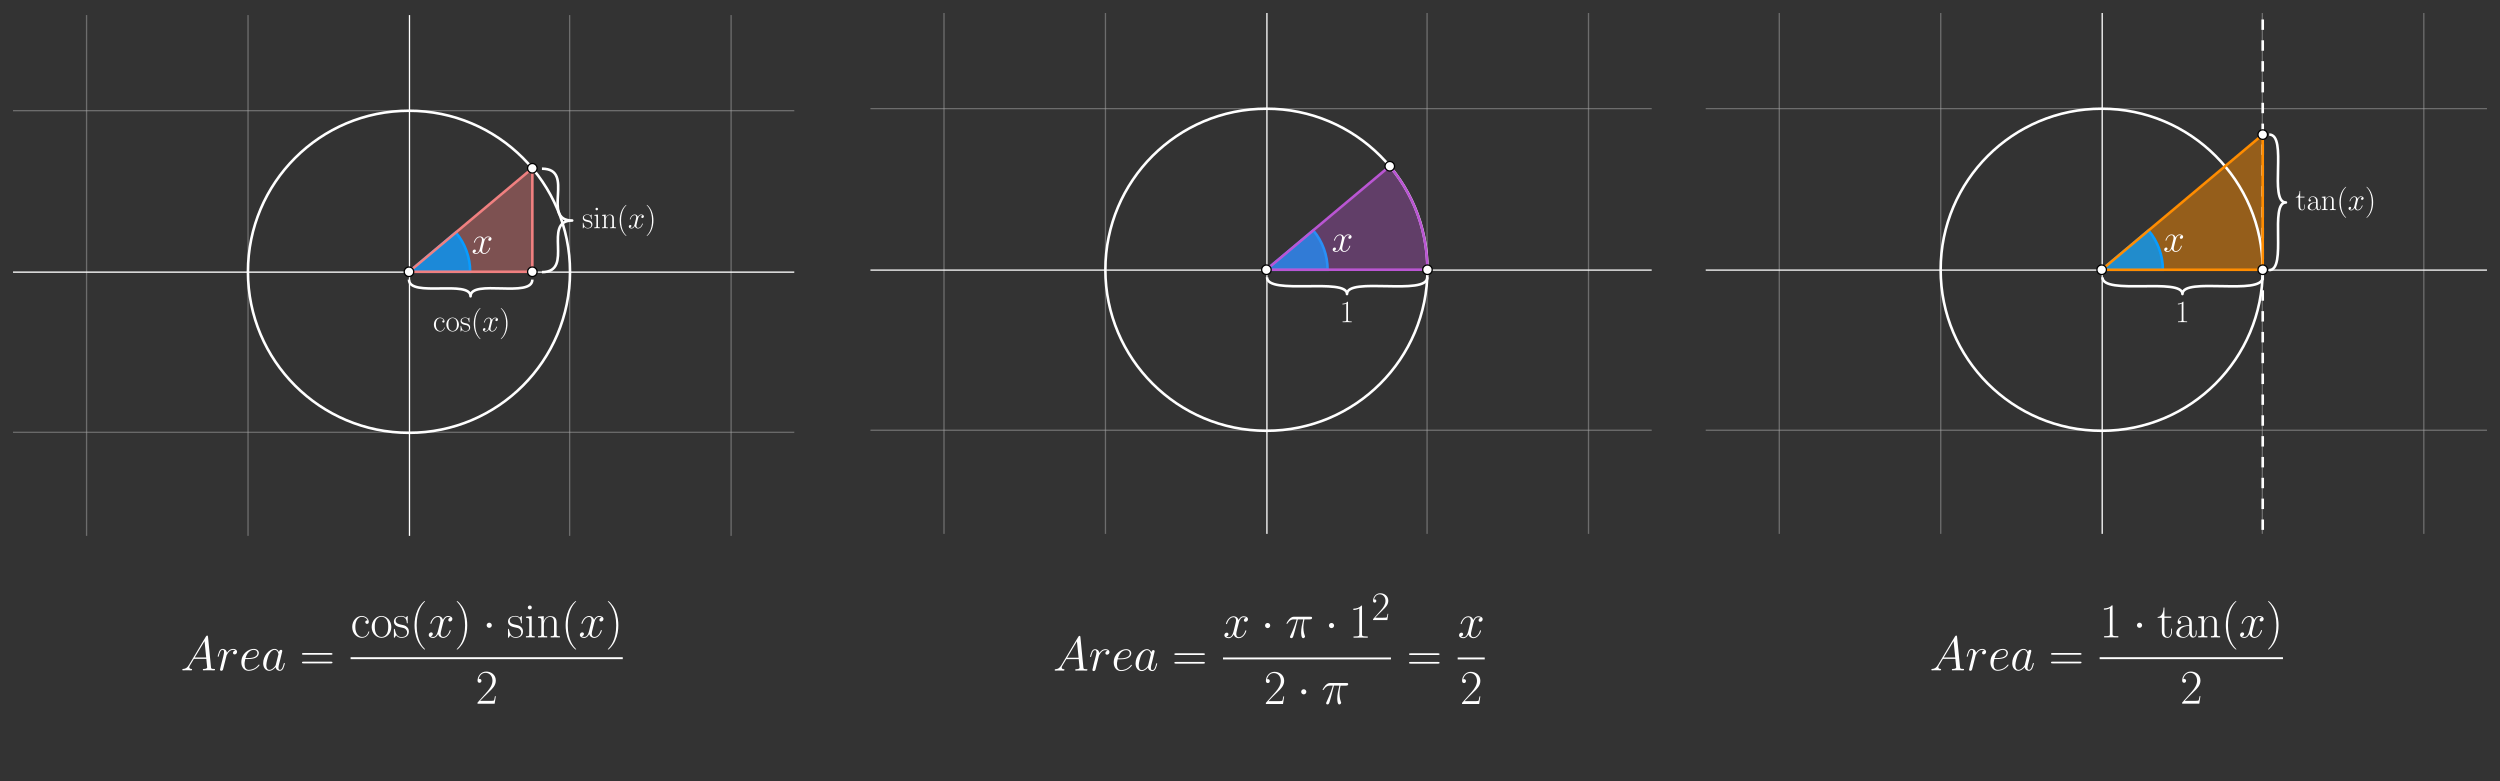 <?xml version="1.0" encoding="UTF-8" standalone="no"?>
<!-- Created with Inkscape (http://www.inkscape.org/) -->

<svg
   width="1920"
   height="600"
   viewBox="0 0 1920 600"
   version="1.1"
   id="svg1"
   inkscape:version="1.3.2 (091e20e, 2023-11-25, custom)"
   xml:space="preserve"
   sodipodi:docname="relacion-entre-areas.lnkspace.svg"
   xmlns:inkscape="http://www.inkscape.org/namespaces/inkscape"
   xmlns:sodipodi="http://sodipodi.sourceforge.net/DTD/sodipodi-0.dtd"
   xmlns:xlink="http://www.w3.org/1999/xlink"
   xmlns="http://www.w3.org/2000/svg"
   xmlns:svg="http://www.w3.org/2000/svg"><rect x="0" y="0" width="1920" height="600" fill="#333333" stroke="none"/><sodipodi:namedview
     id="namedview1"
     pagecolor="#000000"
     bordercolor="#eeeeee"
     borderopacity="1"
     inkscape:showpageshadow="false"
     inkscape:pageopacity="0"
     inkscape:pagecheckerboard="false"
     inkscape:deskcolor="#000000"
     inkscape:document-units="px"
     labelstyle="default"
     showgrid="false"
     inkscape:clip-to-page="false"
     showguides="true"
     inkscape:zoom="0.27239583"
     inkscape:cx="293.69025"
     inkscape:cy="-7.3422562"
     inkscape:window-width="1920"
     inkscape:window-height="991"
     inkscape:window-x="-9"
     inkscape:window-y="-9"
     inkscape:window-maximized="1"
     inkscape:current-layer="layer1"><inkscape:grid
       id="grid1"
       units="px"
       originx="0"
       originy="0"
       spacingx="1"
       spacingy="1"
       empcolor="#505050"
       empopacity="0.502"
       color="#505050"
       opacity="0.502"
       empspacing="10"
       dotted="false"
       gridanglex="30"
       gridanglez="30"
       visible="false" /></sodipodi:namedview><defs
     id="defs1"><path
       id="g2-120"
       d="m 11.749,-10.113 c -0.793,0.149 -1.091,0.744 -1.091,1.215 0,0.595 0.471,0.793 0.818,0.793 0.744,0 1.264,-0.644 1.264,-1.314 0,-1.041 -1.19,-1.512 -2.231,-1.512 -1.512,0 -2.355,1.487 -2.578,1.958 -0.57,-1.859 -2.107,-1.958 -2.553,-1.958 -2.528,0 -3.867,3.247 -3.867,3.792 0,0.099 0.099,0.223 0.273,0.223 0.198,0 0.248,-0.149 0.297,-0.248 0.843,-2.751 2.503,-3.272 3.222,-3.272 1.115,0 1.339,1.041 1.339,1.636 0,0.545 -0.149,1.115 -0.446,2.305 l -0.843,3.396 c -0.372,1.487 -1.091,2.851 -2.404,2.851 -0.124,0 -0.744,0 -1.264,-0.322 0.892,-0.174 1.091,-0.917 1.091,-1.215 0,-0.496 -0.372,-0.793 -0.843,-0.793 -0.595,0 -1.239,0.521 -1.239,1.314 0,1.041 1.165,1.512 2.231,1.512 1.19,0 2.033,-0.942 2.553,-1.958 0.397,1.462 1.636,1.958 2.553,1.958 2.528,0 3.867,-3.247 3.867,-3.792 0,-0.124 -0.099,-0.223 -0.248,-0.223 -0.223,0 -0.248,0.124 -0.322,0.322 -0.669,2.181 -2.107,3.198 -3.222,3.198 -0.868,0 -1.339,-0.644 -1.339,-1.661 0,-0.545 0.099,-0.942 0.496,-2.578 l 0.868,-3.371 c 0.372,-1.487 1.215,-2.578 2.355,-2.578 0.05,0 0.744,0 1.264,0.322 z" /><path
       id="g2-121"
       d="M 6.519,2.776 C 5.85,3.718 4.883,4.561 3.668,4.561 c -0.297,0 -1.487,-0.05 -1.859,-1.19 0.074,0.025 0.198,0.025 0.248,0.025 0.744,0 1.239,-0.644 1.239,-1.215 0,-0.57 -0.471,-0.768 -0.843,-0.768 -0.397,0 -1.264,0.297 -1.264,1.512 0,1.264 1.066,2.132 2.479,2.132 2.479,0 4.982,-2.28 5.676,-5.032 l 2.429,-9.667 c 0.025,-0.124 0.074,-0.273 0.074,-0.421 0,-0.372 -0.297,-0.62 -0.669,-0.62 -0.223,0 -0.744,0.099 -0.942,0.843 l -1.834,7.287 C 8.279,-2.107 8.279,-2.057 8.081,-1.785 7.585,-1.091 6.767,-0.248 5.577,-0.248 c -1.388,0 -1.512,-1.363 -1.512,-2.033 0,-1.413 0.669,-3.321 1.339,-5.106 0.273,-0.719 0.421,-1.066 0.421,-1.562 0,-1.041 -0.744,-1.983 -1.958,-1.983 -2.28,0 -3.198,3.594 -3.198,3.792 0,0.099 0.099,0.223 0.273,0.223 0.223,0 0.248,-0.099 0.347,-0.446 0.595,-2.082 1.537,-3.074 2.503,-3.074 0.223,0 0.644,0 0.644,0.818 0,0.644 -0.273,1.363 -0.644,2.305 -1.215,3.247 -1.215,4.065 -1.215,4.66 0,2.355 1.686,2.9 2.925,2.9 0.719,0 1.611,-0.223 2.479,-1.14 l 0.025,0.025 C 7.634,0.595 7.387,1.562 6.519,2.776 Z" /><path
       id="g2-122"
       d="m 3.148,-2.008 c 1.066,-1.215 1.933,-1.983 3.173,-3.098 1.487,-1.289 2.132,-1.909 2.479,-2.28 1.735,-1.71 2.603,-3.148 2.603,-3.346 0,-0.198 -0.198,-0.198 -0.248,-0.198 -0.174,0 -0.223,0.099 -0.347,0.273 -0.62,1.066 -1.215,1.586 -1.859,1.586 -0.521,0 -0.793,-0.223 -1.264,-0.818 -0.521,-0.62 -0.942,-1.041 -1.661,-1.041 -1.809,0 -2.9,2.256 -2.9,2.776 0,0.074 0.025,0.223 0.248,0.223 0.198,0 0.223,-0.099 0.297,-0.273 0.421,-0.991 1.611,-1.165 2.082,-1.165 0.521,0 1.016,0.174 1.537,0.397 0.942,0.397 1.339,0.397 1.586,0.397 0.174,0 0.273,0 0.397,-0.025 -0.818,0.967 -2.156,2.156 -3.272,3.173 l -2.503,2.305 c -1.512,1.537 -2.429,2.999 -2.429,3.173 0,0.149 0.124,0.198 0.273,0.198 0.149,0 0.174,-0.025 0.347,-0.322 0.397,-0.62 1.19,-1.537 2.107,-1.537 0.521,0 0.768,0.174 1.264,0.793 0.471,0.545 0.892,1.066 1.686,1.066 2.429,0 3.817,-3.148 3.817,-3.718 0,-0.099 -0.025,-0.248 -0.273,-0.248 -0.198,0 -0.223,0.099 -0.297,0.347 -0.545,1.462 -2.008,2.057 -2.974,2.057 -0.521,0 -1.016,-0.174 -1.537,-0.397 C 4.486,-2.107 4.214,-2.107 3.892,-2.107 c -0.248,0 -0.521,0 -0.744,0.099 z" /><path
       id="g1-0"
       d="m 16.335,-5.701 c 0.421,0 0.868,0 0.868,-0.496 0,-0.496 -0.446,-0.496 -0.868,-0.496 H 2.925 c -0.421,0 -0.868,0 -0.868,0.496 0,0.496 0.446,0.496 0.868,0.496 z" /><path
       id="g1-1"
       d="m 4.759,-6.197 c 0,-0.719 -0.595,-1.314 -1.314,-1.314 -0.719,0 -1.314,0.595 -1.314,1.314 0,0.719 0.595,1.314 1.314,1.314 0.719,0 1.314,-0.595 1.314,-1.314 z" /><path
       id="g3-43"
       d="m 9.345,-5.751 h 6.569 c 0.347,0 0.768,0 0.768,-0.421 0,-0.446 -0.397,-0.446 -0.768,-0.446 H 9.345 v -6.569 c 0,-0.347 0,-0.768 -0.421,-0.768 -0.446,0 -0.446,0.397 -0.446,0.768 v 6.569 H 1.909 c -0.347,0 -0.768,0 -0.768,0.421 0,0.446 0.397,0.446 0.768,0.446 h 6.569 v 6.569 c 0,0.347 0,0.768 0.421,0.768 0.446,0 0.446,-0.397 0.446,-0.768 z" /><path
       id="g3-49"
       d="m 6.593,-15.839 c 0,-0.521 -0.025,-0.545 -0.372,-0.545 -0.967,1.165 -2.429,1.537 -3.817,1.586 -0.074,0 -0.198,0 -0.223,0.05 -0.025,0.05 -0.025,0.099 -0.025,0.62 0.768,0 2.057,-0.149 3.049,-0.744 v 13.063 c 0,0.868 -0.05,1.165 -2.181,1.165 H 2.28 V 0 c 1.19,-0.025 2.429,-0.05 3.619,-0.05 1.19,0 2.429,0.025 3.619,0.05 V -0.644 H 8.775 c -2.132,0 -2.181,-0.273 -2.181,-1.165 z" /><path
       id="g3-50"
       d="M 10.336,-3.842 H 9.89 c -0.248,1.76 -0.446,2.057 -0.545,2.206 -0.124,0.198 -1.909,0.198 -2.256,0.198 H 2.33 c 0.892,-0.967 2.627,-2.727 4.734,-4.759 1.512,-1.438 3.272,-3.123 3.272,-5.577 0,-2.925 -2.33,-4.61 -4.933,-4.61 -2.727,0 -4.387,2.404 -4.387,4.635 0,0.967 0.719,1.091 1.016,1.091 0.248,0 0.991,-0.149 0.991,-1.016 0,-0.768 -0.644,-0.991 -0.991,-0.991 -0.149,0 -0.297,0.025 -0.397,0.074 0.471,-2.107 1.909,-3.148 3.421,-3.148 2.156,0 3.569,1.71 3.569,3.966 0,2.156 -1.264,4.016 -2.677,5.627 L 1.016,-0.57 V 0 h 8.725 z" /><path
       id="g3-52"
       d="m 8.328,-16.037 c 0,-0.521 -0.025,-0.545 -0.471,-0.545 L 0.496,-4.858 v 0.644 h 6.395 v 2.429 c 0,0.892 -0.05,1.14 -1.785,1.14 H 4.635 V 0 c 0.793,-0.05 2.132,-0.05 2.974,-0.05 0.843,0 2.181,0 2.974,0.05 v -0.644 h -0.471 c -1.735,0 -1.785,-0.248 -1.785,-1.14 v -2.429 h 2.528 V -4.858 H 8.328 Z m -1.363,1.636 v 9.543 h -5.974 z" /><path
       id="g3-53"
       d="m 2.826,-14.5 c 0.248,0.099 1.264,0.421 2.305,0.421 2.305,0 3.569,-1.239 4.288,-1.958 0,-0.198 0,-0.322 -0.149,-0.322 -0.025,0 -0.074,0 -0.273,0.099 -0.868,0.372 -1.884,0.669 -3.123,0.669 -0.744,0 -1.859,-0.099 -3.074,-0.644 -0.273,-0.124 -0.322,-0.124 -0.347,-0.124 -0.124,0 -0.149,0.025 -0.149,0.521 v 7.188 c 0,0.446 0,0.57 0.248,0.57 0.124,0 0.174,-0.05 0.297,-0.223 0.793,-1.115 1.884,-1.586 3.123,-1.586 0.868,0 2.727,0.545 2.727,4.784 0,0.793 0,2.231 -0.744,3.371 -0.62,1.016 -1.586,1.537 -2.652,1.537 -1.636,0 -3.297,-1.14 -3.743,-3.049 0.099,0.025 0.297,0.074 0.397,0.074 0.322,0 0.942,-0.174 0.942,-0.942 0,-0.669 -0.471,-0.942 -0.942,-0.942 -0.57,0 -0.942,0.347 -0.942,1.041 0,2.156 1.71,4.412 4.338,4.412 2.553,0 4.982,-2.206 4.982,-5.404 0,-2.974 -1.933,-5.28 -4.338,-5.28 -1.264,0 -2.33,0.471 -3.173,1.363 z" /><path
       id="g3-54"
       d="m 2.627,-8.552 c 0,-5.924 2.776,-7.263 4.387,-7.263 0.521,0 1.785,0.099 2.28,1.066 -0.397,0 -1.14,0 -1.14,0.868 0,0.669 0.545,0.892 0.892,0.892 0.223,0 0.892,-0.099 0.892,-0.942 0,-1.562 -1.239,-2.454 -2.95,-2.454 -2.95,0 -6.048,3.074 -6.048,8.552 0,6.742 2.801,8.229 4.784,8.229 2.404,0 4.685,-2.156 4.685,-5.478 0,-3.098 -2.008,-5.354 -4.536,-5.354 -1.512,0 -2.627,0.991 -3.247,2.727 z m 3.098,8.353 c -3.049,0 -3.049,-4.561 -3.049,-5.478 0,-1.785 0.843,-4.363 3.148,-4.363 0.421,0 1.636,0 2.454,1.71 0.446,0.967 0.446,1.983 0.446,3.222 0,1.339 0,2.33 -0.521,3.321 -0.545,1.016 -1.339,1.586 -2.479,1.586 z" /><path
       id="g3-55"
       d="m 11.179,-15.442 v -0.545 H 5.354 c -2.9,0 -2.95,-0.322 -3.049,-0.793 H 1.859 l -0.719,4.635 H 1.586 C 1.661,-12.617 1.834,-13.881 2.132,-14.352 2.28,-14.55 4.115,-14.55 4.536,-14.55 h 5.453 l -2.751,4.09 c -1.834,2.751 -3.098,6.469 -3.098,9.717 0,0.297 0,1.14 0.892,1.14 0.892,0 0.892,-0.843 0.892,-1.165 v -1.14 c 0,-4.065 0.694,-6.742 1.834,-8.452 z" /><path
       id="g3-57"
       d="m 8.725,-7.337 c 0,5.453 -2.256,7.139 -4.115,7.139 -0.57,0 -1.958,-0.074 -2.528,-1.041 0.644,0.099 1.115,-0.248 1.115,-0.868 0,-0.669 -0.545,-0.892 -0.892,-0.892 -0.223,0 -0.892,0.099 -0.892,0.942 0,1.686 1.462,2.454 3.247,2.454 2.851,0 5.751,-3.123 5.751,-8.576 0,-6.792 -2.776,-8.205 -4.66,-8.205 -2.454,0 -4.809,2.156 -4.809,5.478 0,3.074 2.008,5.354 4.536,5.354 2.082,0 2.999,-1.933 3.247,-2.751 z m -3.198,1.388 c -0.669,0 -1.611,-0.124 -2.38,-1.611 -0.521,-0.967 -0.521,-2.107 -0.521,-3.321 0,-1.462 0,-2.479 0.694,-3.569 0.347,-0.521 0.991,-1.363 2.429,-1.363 2.925,0 2.925,4.486 2.925,5.478 0,1.76 -0.793,4.387 -3.148,4.387 z" /><path
       id="g3-61"
       d="m 15.938,-7.957 c 0.372,0 0.744,0 0.744,-0.421 0,-0.446 -0.421,-0.446 -0.843,-0.446 H 1.983 c -0.421,0 -0.843,0 -0.843,0.446 0,0.421 0.372,0.421 0.744,0.421 z m -0.099,4.412 c 0.421,0 0.843,0 0.843,-0.446 0,-0.421 -0.372,-0.421 -0.744,-0.421 H 1.884 c -0.372,0 -0.744,0 -0.744,0.421 0,0.446 0.421,0.446 0.843,0.446 z" /><path
       id="g0-56"
       d="m 12.493,11.229 c 0,-2.033 0.545,-6.767 4.957,-9.89 0.322,-0.248 0.347,-0.273 0.347,-0.719 0,-0.57 -0.025,-0.595 -0.644,-0.595 H 16.756 C 11.427,2.9 9.518,7.585 9.518,11.229 v 10.658 c 0,0.644 0.025,0.669 0.694,0.669 h 1.586 c 0.669,0 0.694,-0.025 0.694,-0.669 z" /><path
       id="g0-58"
       d="m 17.153,22.284 c 0.62,0 0.644,-0.025 0.644,-0.595 0,-0.446 -0.025,-0.471 -0.124,-0.545 C 16.905,20.573 15.12,19.309 13.955,17.029 12.988,15.145 12.493,13.236 12.493,11.08 V 0.421 c 0,-0.644 -0.025,-0.669 -0.694,-0.669 h -1.586 c -0.669,0 -0.694,0.025 -0.694,0.669 v 10.658 c 0,3.668 1.909,8.353 7.238,11.204 z" /><path
       id="g0-60"
       d="m 9.518,44.195 c 0,0.644 0.025,0.669 0.694,0.669 h 1.586 c 0.669,0 0.694,-0.025 0.694,-0.669 V 33.735 c 0,-2.999 -1.264,-8.056 -6.816,-11.427 5.602,-3.396 6.816,-8.502 6.816,-11.427 V 0.421 c 0,-0.644 -0.025,-0.669 -0.694,-0.669 h -1.586 c -0.669,0 -0.694,0.025 -0.694,0.669 v 10.485 c 0,2.082 -0.446,7.238 -5.007,10.708 -0.273,0.223 -0.297,0.248 -0.297,0.694 0,0.446 0.025,0.471 0.297,0.694 0.644,0.496 2.355,1.809 3.545,4.313 0.967,1.983 1.462,4.189 1.462,6.395 z" /><path
       id="g0-62"
       d="m 12.493,0.421 c 0,-0.644 -0.025,-0.669 -0.694,-0.669 h -1.586 c -0.669,0 -0.694,0.025 -0.694,0.669 v 6.593 c 0,0.644 0.025,0.669 0.694,0.669 h 1.586 c 0.669,0 0.694,-0.025 0.694,-0.669 z" /><clipPath
       id="ODITaexIbfKF"><path
         fill="none"
         stroke="none"
         d="M 0,0 H 953 V 704 H 0 Z"
         id="path1" /></clipPath><clipPath
       id="gEaJWzkTdkHl"><path
         fill="none"
         stroke="none"
         d="M 0,0 H 1464 V 800 H 0 Z"
         id="path1-6" /></clipPath><clipPath
       id="MMevLBJuLcho"><path
         fill="none"
         stroke="none"
         d="M 0,0 H 1409 V 677 H 0 Z"
         id="path1-0" /></clipPath><clipPath
       clipPathUnits="userSpaceOnUse"
       id="clipPath133"><rect
         style="fill:none;fill-opacity:0.479;stroke:#ff8c00;stroke-width:2;stroke-linejoin:round;stroke-miterlimit:0;stroke-dasharray:8, 8;stroke-dashoffset:0;stroke-opacity:1"
         id="rect134"
         width="600"
         height="400"
         x="450.013"
         y="200.059" /></clipPath><clipPath
       clipPathUnits="userSpaceOnUse"
       id="clipPath134"><rect
         style="fill:none;fill-opacity:0.479;stroke:#ff8c00;stroke-width:2;stroke-linejoin:round;stroke-miterlimit:0;stroke-dasharray:8, 8;stroke-dashoffset:0;stroke-opacity:1"
         id="rect135"
         width="600"
         height="400"
         x="450.013"
         y="200.059" /></clipPath><clipPath
       clipPathUnits="userSpaceOnUse"
       id="clipPath135"><rect
         style="fill:none;fill-opacity:0.479;stroke:#ff8c00;stroke-width:2;stroke-linejoin:round;stroke-miterlimit:0;stroke-dasharray:8, 8;stroke-dashoffset:0;stroke-opacity:1"
         id="rect136"
         width="600"
         height="400"
         x="450.013"
         y="200.059" /></clipPath><path
       id="g0-120"
       d="m 11.749,-10.113 c -0.793,0.149 -1.091,0.744 -1.091,1.215 0,0.595 0.471,0.793 0.818,0.793 0.744,0 1.264,-0.644 1.264,-1.314 0,-1.041 -1.19,-1.512 -2.231,-1.512 -1.512,0 -2.355,1.487 -2.578,1.958 -0.57,-1.859 -2.107,-1.958 -2.553,-1.958 -2.528,0 -3.867,3.247 -3.867,3.792 0,0.099 0.099,0.223 0.273,0.223 0.198,0 0.248,-0.149 0.297,-0.248 0.843,-2.751 2.503,-3.272 3.222,-3.272 1.115,0 1.339,1.041 1.339,1.636 0,0.545 -0.149,1.115 -0.446,2.305 l -0.843,3.396 c -0.372,1.487 -1.091,2.851 -2.404,2.851 -0.124,0 -0.744,0 -1.264,-0.322 0.892,-0.174 1.091,-0.917 1.091,-1.215 0,-0.496 -0.372,-0.793 -0.843,-0.793 -0.595,0 -1.239,0.521 -1.239,1.314 0,1.041 1.165,1.512 2.231,1.512 1.19,0 2.033,-0.942 2.553,-1.958 0.397,1.462 1.636,1.958 2.553,1.958 2.528,0 3.867,-3.247 3.867,-3.792 0,-0.124 -0.099,-0.223 -0.248,-0.223 -0.223,0 -0.248,0.124 -0.322,0.322 -0.669,2.181 -2.107,3.198 -3.222,3.198 -0.868,0 -1.339,-0.644 -1.339,-1.661 0,-0.545 0.099,-0.942 0.496,-2.578 l 0.868,-3.371 c 0.372,-1.487 1.215,-2.578 2.355,-2.578 0.05,0 0.744,0 1.264,0.322 z" /><path
       id="g1-40"
       d="m 7.585,6.048 c 0,-0.025 0,-0.074 -0.074,-0.149 C 6.37,4.734 3.321,1.562 3.321,-6.172 c 0,-7.734 2.999,-10.882 4.214,-12.121 0,-0.025 0.05,-0.074 0.05,-0.149 0,-0.074 -0.074,-0.124 -0.174,-0.124 -0.273,0 -2.38,1.834 -3.594,4.561 -1.239,2.751 -1.586,5.428 -1.586,7.808 0,1.785 0.174,4.809 1.661,8.006 1.19,2.578 3.222,4.387 3.52,4.387 0.124,0 0.174,-0.05 0.174,-0.149 z" /><path
       id="g1-41"
       d="m 6.519,-6.172 c 0,-1.785 -0.174,-4.809 -1.661,-8.006 -1.19,-2.578 -3.222,-4.387 -3.52,-4.387 -0.074,0 -0.174,0.025 -0.174,0.149 0,0.05 0.025,0.074 0.05,0.124 1.19,1.239 4.214,4.387 4.214,12.096 0,7.734 -2.999,10.882 -4.214,12.121 -0.025,0.05 -0.05,0.074 -0.05,0.124 0,0.124 0.099,0.149 0.174,0.149 0.273,0 2.38,-1.834 3.594,-4.561 1.239,-2.751 1.586,-5.428 1.586,-7.808 z" /><path
       id="g1-49"
       d="m 6.593,-15.839 c 0,-0.521 -0.025,-0.545 -0.372,-0.545 -0.967,1.165 -2.429,1.537 -3.817,1.586 -0.074,0 -0.198,0 -0.223,0.05 -0.025,0.05 -0.025,0.099 -0.025,0.62 0.768,0 2.057,-0.149 3.049,-0.744 v 13.063 c 0,0.868 -0.05,1.165 -2.181,1.165 H 2.28 V 0 c 1.19,-0.025 2.429,-0.05 3.619,-0.05 1.19,0 2.429,0.025 3.619,0.05 V -0.644 H 8.775 c -2.132,0 -2.181,-0.273 -2.181,-1.165 z" /><path
       id="g1-97"
       d="m 8.923,-6.42 c 0,-1.636 0,-2.503 -1.041,-3.47 -0.917,-0.818 -1.983,-1.066 -2.826,-1.066 -1.958,0 -3.371,1.537 -3.371,3.173 0,0.917 0.744,0.967 0.892,0.967 0.322,0 0.892,-0.198 0.892,-0.892 0,-0.62 -0.471,-0.892 -0.892,-0.892 -0.099,0 -0.223,0.025 -0.297,0.05 0.521,-1.562 1.859,-2.008 2.727,-2.008 1.239,0 2.603,1.091 2.603,3.173 v 1.091 c -1.462,0.05 -3.222,0.248 -4.61,0.991 -1.562,0.868 -2.008,2.107 -2.008,3.049 0,1.909 2.231,2.454 3.545,2.454 1.363,0 2.627,-0.768 3.173,-2.181 0.05,1.091 0.744,2.082 1.834,2.082 0.521,0 1.834,-0.347 1.834,-2.305 v -1.388 h -0.446 v 1.413 c 0,1.512 -0.669,1.71 -0.991,1.71 -1.016,0 -1.016,-1.289 -1.016,-2.38 z M 7.61,-3.445 c 0,2.156 -1.537,3.247 -2.9,3.247 -1.239,0 -2.206,-0.917 -2.206,-2.057 0,-0.744 0.322,-2.057 1.76,-2.851 1.19,-0.669 2.553,-0.768 3.346,-0.818 z" /><path
       id="g1-99"
       d="m 8.651,-8.675 c -0.471,0 -1.165,0 -1.165,0.868 0,0.694 0.57,0.892 0.892,0.892 0.174,0 0.892,-0.074 0.892,-0.942 0,-1.76 -1.686,-3.098 -3.594,-3.098 -2.627,0 -4.858,2.429 -4.858,5.602 0,3.297 2.33,5.552 4.858,5.552 3.074,0 3.842,-2.851 3.842,-3.123 0,-0.099 -0.025,-0.174 -0.198,-0.174 -0.174,0 -0.198,0.025 -0.297,0.347 -0.644,2.008 -2.057,2.503 -3.123,2.503 -1.586,0 -3.495,-1.462 -3.495,-5.131 0,-3.768 1.834,-5.131 3.297,-5.131 0.967,0 2.404,0.471 2.95,1.834 z" /><path
       id="g1-105"
       d="m 3.842,-15.269 c 0,-0.545 -0.446,-1.016 -1.016,-1.016 -0.545,0 -1.016,0.446 -1.016,1.016 0,0.545 0.446,1.016 1.016,1.016 0.545,0 1.016,-0.446 1.016,-1.016 z m -2.9,4.685 v 0.644 c 1.388,0 1.586,0.149 1.586,1.339 v 6.891 c 0,0.942 -0.099,1.066 -1.686,1.066 V 0 c 0.595,-0.05 1.661,-0.05 2.28,-0.05 0.595,0 1.611,0 2.181,0.05 v -0.644 c -1.462,0 -1.512,-0.149 -1.512,-1.041 v -9.171 z" /><path
       id="g1-110"
       d="m 10.287,-7.535 c 0,-1.264 -0.248,-3.321 -3.173,-3.321 -1.958,0 -2.974,1.512 -3.346,2.503 H 3.743 v -2.503 l -2.925,0.273 v 0.644 c 1.462,0 1.686,0.149 1.686,1.339 v 6.891 c 0,0.942 -0.099,1.066 -1.686,1.066 V 0 c 0.595,-0.05 1.686,-0.05 2.33,-0.05 0.644,0 1.76,0 2.355,0.05 v -0.644 c -1.586,0 -1.686,-0.099 -1.686,-1.066 v -4.759 c 0,-2.28 1.388,-3.991 3.123,-3.991 1.834,0 2.033,1.636 2.033,2.826 v 5.924 c 0,0.942 -0.099,1.066 -1.686,1.066 V 0 c 0.595,-0.05 1.686,-0.05 2.33,-0.05 0.644,0 1.76,0 2.355,0.05 v -0.644 c -1.586,0 -1.686,-0.099 -1.686,-1.066 z" /><path
       id="g1-111"
       d="m 10.683,-5.304 c 0,-3.173 -2.305,-5.651 -5.007,-5.651 -2.702,0 -5.007,2.479 -5.007,5.651 0,3.123 2.305,5.503 5.007,5.503 2.702,0 5.007,-2.38 5.007,-5.503 z m -5.007,5.057 c -1.165,0 -2.156,-0.694 -2.727,-1.661 -0.62,-1.115 -0.694,-2.503 -0.694,-3.594 0,-1.041 0.05,-2.33 0.694,-3.445 0.496,-0.818 1.462,-1.611 2.727,-1.611 1.115,0 2.057,0.62 2.652,1.487 0.768,1.165 0.768,2.801 0.768,3.569 0,0.967 -0.05,2.454 -0.719,3.644 -0.694,1.14 -1.76,1.611 -2.702,1.611 z" /><path
       id="g1-115"
       d="m 7.659,-10.46 c 0,-0.446 -0.025,-0.471 -0.174,-0.471 -0.099,0 -0.124,0.025 -0.421,0.397 -0.074,0.099 -0.297,0.347 -0.372,0.446 -0.793,-0.843 -1.909,-0.868 -2.33,-0.868 -2.751,0 -3.743,1.438 -3.743,2.875 0,2.231 2.528,2.751 3.247,2.9 1.562,0.322 2.107,0.421 2.627,0.868 0.322,0.297 0.868,0.843 0.868,1.735 0,1.041 -0.595,2.38 -2.875,2.38 -2.156,0 -2.925,-1.636 -3.371,-3.817 -0.074,-0.347 -0.074,-0.372 -0.273,-0.372 -0.198,0 -0.223,0.025 -0.223,0.521 v 3.569 c 0,0.446 0.025,0.471 0.174,0.471 0.124,0 0.149,-0.025 0.273,-0.223 0.149,-0.223 0.521,-0.818 0.669,-1.066 0.496,0.669 1.363,1.314 2.751,1.314 2.454,0 3.768,-1.339 3.768,-3.272 0,-1.264 -0.669,-1.933 -0.991,-2.231 C 6.519,-6.073 5.651,-6.246 4.61,-6.445 3.247,-6.742 1.512,-7.089 1.512,-8.601 c 0,-0.644 0.347,-2.008 2.851,-2.008 2.652,0 2.801,2.479 2.851,3.272 0.025,0.124 0.149,0.149 0.223,0.149 0.223,0 0.223,-0.074 0.223,-0.496 z" /><path
       id="g1-116"
       d="m 3.743,-10.014 h 3.47 v -0.644 H 3.743 v -4.586 H 3.297 c -0.05,2.553 -0.917,4.784 -3.024,4.833 v 0.397 h 2.156 v 6.965 c 0,0.471 0,3.247 2.875,3.247 1.462,0 2.305,-1.438 2.305,-3.272 V -4.486 H 7.163 v 1.388 c 0,1.71 -0.669,2.851 -1.71,2.851 -0.719,0 -1.71,-0.496 -1.71,-2.751 z" /><path
       id="g0-1"
       d="m 4.759,-6.197 c 0,-0.719 -0.595,-1.314 -1.314,-1.314 -0.719,0 -1.314,0.595 -1.314,1.314 0,0.719 0.595,1.314 1.314,1.314 0.719,0 1.314,-0.595 1.314,-1.314 z" /><path
       id="g2-40"
       d="m 7.585,6.048 c 0,-0.025 0,-0.074 -0.074,-0.149 C 6.37,4.734 3.321,1.562 3.321,-6.172 c 0,-7.734 2.999,-10.882 4.214,-12.121 0,-0.025 0.05,-0.074 0.05,-0.149 0,-0.074 -0.074,-0.124 -0.174,-0.124 -0.273,0 -2.38,1.834 -3.594,4.561 -1.239,2.751 -1.586,5.428 -1.586,7.808 0,1.785 0.174,4.809 1.661,8.006 1.19,2.578 3.222,4.387 3.52,4.387 0.124,0 0.174,-0.05 0.174,-0.149 z" /><path
       id="g2-41"
       d="m 6.519,-6.172 c 0,-1.785 -0.174,-4.809 -1.661,-8.006 -1.19,-2.578 -3.222,-4.387 -3.52,-4.387 -0.074,0 -0.174,0.025 -0.174,0.149 0,0.05 0.025,0.074 0.05,0.124 1.19,1.239 4.214,4.387 4.214,12.096 0,7.734 -2.999,10.882 -4.214,12.121 -0.025,0.05 -0.05,0.074 -0.05,0.124 0,0.124 0.099,0.149 0.174,0.149 0.273,0 2.38,-1.834 3.594,-4.561 1.239,-2.751 1.586,-5.428 1.586,-7.808 z" /><path
       id="g2-50"
       d="M 10.336,-3.842 H 9.89 c -0.248,1.76 -0.446,2.057 -0.545,2.206 -0.124,0.198 -1.909,0.198 -2.256,0.198 H 2.33 c 0.892,-0.967 2.627,-2.727 4.734,-4.759 1.512,-1.438 3.272,-3.123 3.272,-5.577 0,-2.925 -2.33,-4.61 -4.933,-4.61 -2.727,0 -4.387,2.404 -4.387,4.635 0,0.967 0.719,1.091 1.016,1.091 0.248,0 0.991,-0.149 0.991,-1.016 0,-0.768 -0.644,-0.991 -0.991,-0.991 -0.149,0 -0.297,0.025 -0.397,0.074 0.471,-2.107 1.909,-3.148 3.421,-3.148 2.156,0 3.569,1.71 3.569,3.966 0,2.156 -1.264,4.016 -2.677,5.627 L 1.016,-0.57 V 0 h 8.725 z" /><path
       id="g2-61"
       d="m 15.938,-7.957 c 0.372,0 0.744,0 0.744,-0.421 0,-0.446 -0.421,-0.446 -0.843,-0.446 H 1.983 c -0.421,0 -0.843,0 -0.843,0.446 0,0.421 0.372,0.421 0.744,0.421 z m -0.099,4.412 c 0.421,0 0.843,0 0.843,-0.446 0,-0.421 -0.372,-0.421 -0.744,-0.421 H 1.884 c -0.372,0 -0.744,0 -0.744,0.421 0,0.446 0.421,0.446 0.843,0.446 z" /><path
       id="g2-99"
       d="m 8.651,-8.675 c -0.471,0 -1.165,0 -1.165,0.868 0,0.694 0.57,0.892 0.892,0.892 0.174,0 0.892,-0.074 0.892,-0.942 0,-1.76 -1.686,-3.098 -3.594,-3.098 -2.627,0 -4.858,2.429 -4.858,5.602 0,3.297 2.33,5.552 4.858,5.552 3.074,0 3.842,-2.851 3.842,-3.123 0,-0.099 -0.025,-0.174 -0.198,-0.174 -0.174,0 -0.198,0.025 -0.297,0.347 -0.644,2.008 -2.057,2.503 -3.123,2.503 -1.586,0 -3.495,-1.462 -3.495,-5.131 0,-3.768 1.834,-5.131 3.297,-5.131 0.967,0 2.404,0.471 2.95,1.834 z" /><path
       id="g2-105"
       d="m 3.842,-15.269 c 0,-0.545 -0.446,-1.016 -1.016,-1.016 -0.545,0 -1.016,0.446 -1.016,1.016 0,0.545 0.446,1.016 1.016,1.016 0.545,0 1.016,-0.446 1.016,-1.016 z m -2.9,4.685 v 0.644 c 1.388,0 1.586,0.149 1.586,1.339 v 6.891 c 0,0.942 -0.099,1.066 -1.686,1.066 V 0 c 0.595,-0.05 1.661,-0.05 2.28,-0.05 0.595,0 1.611,0 2.181,0.05 v -0.644 c -1.462,0 -1.512,-0.149 -1.512,-1.041 v -9.171 z" /><path
       id="g2-110"
       d="m 10.287,-7.535 c 0,-1.264 -0.248,-3.321 -3.173,-3.321 -1.958,0 -2.974,1.512 -3.346,2.503 H 3.743 v -2.503 l -2.925,0.273 v 0.644 c 1.462,0 1.686,0.149 1.686,1.339 v 6.891 c 0,0.942 -0.099,1.066 -1.686,1.066 V 0 c 0.595,-0.05 1.686,-0.05 2.33,-0.05 0.644,0 1.76,0 2.355,0.05 v -0.644 c -1.586,0 -1.686,-0.099 -1.686,-1.066 v -4.759 c 0,-2.28 1.388,-3.991 3.123,-3.991 1.834,0 2.033,1.636 2.033,2.826 v 5.924 c 0,0.942 -0.099,1.066 -1.686,1.066 V 0 c 0.595,-0.05 1.686,-0.05 2.33,-0.05 0.644,0 1.76,0 2.355,0.05 v -0.644 c -1.586,0 -1.686,-0.099 -1.686,-1.066 z" /><path
       id="g2-111"
       d="m 10.683,-5.304 c 0,-3.173 -2.305,-5.651 -5.007,-5.651 -2.702,0 -5.007,2.479 -5.007,5.651 0,3.123 2.305,5.503 5.007,5.503 2.702,0 5.007,-2.38 5.007,-5.503 z m -5.007,5.057 c -1.165,0 -2.156,-0.694 -2.727,-1.661 -0.62,-1.115 -0.694,-2.503 -0.694,-3.594 0,-1.041 0.05,-2.33 0.694,-3.445 0.496,-0.818 1.462,-1.611 2.727,-1.611 1.115,0 2.057,0.62 2.652,1.487 0.768,1.165 0.768,2.801 0.768,3.569 0,0.967 -0.05,2.454 -0.719,3.644 -0.694,1.14 -1.76,1.611 -2.702,1.611 z" /><path
       id="g2-115"
       d="m 7.659,-10.46 c 0,-0.446 -0.025,-0.471 -0.174,-0.471 -0.099,0 -0.124,0.025 -0.421,0.397 -0.074,0.099 -0.297,0.347 -0.372,0.446 -0.793,-0.843 -1.909,-0.868 -2.33,-0.868 -2.751,0 -3.743,1.438 -3.743,2.875 0,2.231 2.528,2.751 3.247,2.9 1.562,0.322 2.107,0.421 2.627,0.868 0.322,0.297 0.868,0.843 0.868,1.735 0,1.041 -0.595,2.38 -2.875,2.38 -2.156,0 -2.925,-1.636 -3.371,-3.817 -0.074,-0.347 -0.074,-0.372 -0.273,-0.372 -0.198,0 -0.223,0.025 -0.223,0.521 v 3.569 c 0,0.446 0.025,0.471 0.174,0.471 0.124,0 0.149,-0.025 0.273,-0.223 0.149,-0.223 0.521,-0.818 0.669,-1.066 0.496,0.669 1.363,1.314 2.751,1.314 2.454,0 3.768,-1.339 3.768,-3.272 0,-1.264 -0.669,-1.933 -0.991,-2.231 C 6.519,-6.073 5.651,-6.246 4.61,-6.445 3.247,-6.742 1.512,-7.089 1.512,-8.601 c 0,-0.644 0.347,-2.008 2.851,-2.008 2.652,0 2.801,2.479 2.851,3.272 0.025,0.124 0.149,0.149 0.223,0.149 0.223,0 0.223,-0.074 0.223,-0.496 z" /><path
       id="g1-65"
       d="M 4.214,-2.751 C 3.346,-1.289 2.503,-0.793 1.314,-0.719 1.041,-0.694 0.843,-0.694 0.843,-0.248 0.843,-0.099 0.967,0 1.14,0 1.586,0 2.702,-0.05 3.148,-0.05 3.867,-0.05 4.66,0 5.354,0 c 0.149,0 0.446,0 0.446,-0.471 0,-0.223 -0.198,-0.248 -0.347,-0.248 -0.57,-0.05 -1.041,-0.248 -1.041,-0.843 0,-0.347 0.149,-0.62 0.471,-1.165 l 1.884,-3.123 h 6.321 c 0.025,0.223 0.025,0.421 0.05,0.644 0.074,0.644 0.372,3.222 0.372,3.693 0,0.744 -1.264,0.793 -1.661,0.793 -0.273,0 -0.545,0 -0.545,0.446 C 11.303,0 11.526,0 11.675,0 c 0.421,0 0.917,-0.05 1.339,-0.05 h 1.413 c 1.512,0 2.603,0.05 2.627,0.05 0.174,0 0.446,0 0.446,-0.471 0,-0.248 -0.223,-0.248 -0.595,-0.248 -1.363,0 -1.388,-0.223 -1.462,-0.967 l -1.512,-15.467 c -0.05,-0.496 -0.149,-0.545 -0.421,-0.545 -0.248,0 -0.397,0.05 -0.62,0.421 z m 2.974,-3.817 4.982,-8.328 0.843,8.328 z" /><path
       id="g1-97-2"
       d="m 7.461,-2.95 c -0.124,0.421 -0.124,0.471 -0.471,0.942 -0.545,0.694 -1.636,1.76 -2.801,1.76 -1.016,0 -1.586,-0.917 -1.586,-2.38 0,-1.363 0.768,-4.139 1.239,-5.18 0.843,-1.735 2.008,-2.627 2.974,-2.627 1.636,0 1.958,2.033 1.958,2.231 0,0.025 -0.074,0.347 -0.099,0.397 z m 1.586,-6.345 c -0.273,-0.644 -0.942,-1.636 -2.231,-1.636 -2.801,0 -5.825,3.619 -5.825,7.287 0,2.454 1.438,3.892 3.123,3.892 1.363,0 2.528,-1.066 3.222,-1.884 0.248,1.462 1.413,1.884 2.156,1.884 0.744,0 1.339,-0.446 1.785,-1.339 0.397,-0.843 0.744,-2.355 0.744,-2.454 0,-0.124 -0.099,-0.223 -0.248,-0.223 -0.223,0 -0.248,0.124 -0.347,0.496 -0.372,1.462 -0.843,3.024 -1.859,3.024 -0.719,0 -0.768,-0.644 -0.768,-1.14 0,-0.57 0.074,-0.843 0.297,-1.809 0.174,-0.62 0.297,-1.165 0.496,-1.884 0.917,-3.718 1.14,-4.61 1.14,-4.759 0,-0.347 -0.273,-0.62 -0.644,-0.62 -0.793,0 -0.991,0.868 -1.041,1.165 z" /><path
       id="g1-101"
       d="m 4.437,-5.751 c 0.669,0 2.355,-0.05 3.545,-0.496 1.884,-0.719 2.057,-2.156 2.057,-2.603 0,-1.091 -0.942,-2.082 -2.578,-2.082 -2.603,0 -6.345,2.355 -6.345,6.767 0,2.603 1.487,4.412 3.743,4.412 3.371,0 5.503,-2.627 5.503,-2.95 0,-0.149 -0.149,-0.273 -0.248,-0.273 -0.074,0 -0.099,0.025 -0.322,0.248 -1.586,2.107 -3.941,2.479 -4.883,2.479 -1.413,0 -2.156,-1.115 -2.156,-2.95 0,-0.347 0,-0.967 0.372,-2.553 z M 3.247,-6.246 c 1.066,-3.817 3.421,-4.189 4.214,-4.189 1.091,0 1.834,0.644 1.834,1.586 0,2.603 -3.966,2.603 -5.007,2.603 z" /><path
       id="g1-114"
       d="m 9.642,-10.138 c -0.768,0.149 -1.165,0.694 -1.165,1.239 0,0.595 0.471,0.793 0.818,0.793 0.694,0 1.264,-0.595 1.264,-1.339 0,-0.793 -0.768,-1.487 -2.008,-1.487 -0.991,0 -2.132,0.446 -3.173,1.958 -0.174,-1.314 -1.165,-1.958 -2.156,-1.958 -0.967,0 -1.462,0.744 -1.76,1.289 -0.421,0.892 -0.793,2.38 -0.793,2.503 0,0.099 0.099,0.223 0.273,0.223 0.198,0 0.223,-0.025 0.372,-0.595 0.372,-1.487 0.843,-2.925 1.834,-2.925 0.595,0 0.768,0.421 0.768,1.14 0,0.545 -0.248,1.512 -0.421,2.28 l -0.694,2.677 c -0.099,0.471 -0.372,1.586 -0.496,2.033 -0.174,0.644 -0.446,1.809 -0.446,1.933 0,0.347 0.273,0.62 0.644,0.62 0.273,0 0.744,-0.174 0.892,-0.669 0.074,-0.198 0.991,-3.941 1.14,-4.511 0.124,-0.545 0.273,-1.066 0.397,-1.611 0.099,-0.347 0.198,-0.744 0.273,-1.066 0.074,-0.223 0.744,-1.438 1.363,-1.983 0.297,-0.273 0.942,-0.843 1.958,-0.843 0.397,0 0.793,0.074 1.115,0.297 z" /><path
       id="g1-120"
       d="m 11.749,-10.113 c -0.793,0.149 -1.091,0.744 -1.091,1.215 0,0.595 0.471,0.793 0.818,0.793 0.744,0 1.264,-0.644 1.264,-1.314 0,-1.041 -1.19,-1.512 -2.231,-1.512 -1.512,0 -2.355,1.487 -2.578,1.958 -0.57,-1.859 -2.107,-1.958 -2.553,-1.958 -2.528,0 -3.867,3.247 -3.867,3.792 0,0.099 0.099,0.223 0.273,0.223 0.198,0 0.248,-0.149 0.297,-0.248 0.843,-2.751 2.503,-3.272 3.222,-3.272 1.115,0 1.339,1.041 1.339,1.636 0,0.545 -0.149,1.115 -0.446,2.305 l -0.843,3.396 c -0.372,1.487 -1.091,2.851 -2.404,2.851 -0.124,0 -0.744,0 -1.264,-0.322 0.892,-0.174 1.091,-0.917 1.091,-1.215 0,-0.496 -0.372,-0.793 -0.843,-0.793 -0.595,0 -1.239,0.521 -1.239,1.314 0,1.041 1.165,1.512 2.231,1.512 1.19,0 2.033,-0.942 2.553,-1.958 0.397,1.462 1.636,1.958 2.553,1.958 2.528,0 3.867,-3.247 3.867,-3.792 0,-0.124 -0.099,-0.223 -0.248,-0.223 -0.223,0 -0.248,0.124 -0.322,0.322 -0.669,2.181 -2.107,3.198 -3.222,3.198 -0.868,0 -1.339,-0.644 -1.339,-1.661 0,-0.545 0.099,-0.942 0.496,-2.578 l 0.868,-3.371 c 0.372,-1.487 1.215,-2.578 2.355,-2.578 0.05,0 0.744,0 1.264,0.322 z" /><path
       id="g0-1-4"
       d="m 4.759,-6.197 c 0,-0.719 -0.595,-1.314 -1.314,-1.314 -0.719,0 -1.314,0.595 -1.314,1.314 0,0.719 0.595,1.314 1.314,1.314 0.719,0 1.314,-0.595 1.314,-1.314 z" /><path
       id="g2-40-5"
       d="m 7.585,6.048 c 0,-0.025 0,-0.074 -0.074,-0.149 C 6.37,4.734 3.321,1.562 3.321,-6.172 c 0,-7.734 2.999,-10.882 4.214,-12.121 0,-0.025 0.05,-0.074 0.05,-0.149 0,-0.074 -0.074,-0.124 -0.174,-0.124 -0.273,0 -2.38,1.834 -3.594,4.561 -1.239,2.751 -1.586,5.428 -1.586,7.808 0,1.785 0.174,4.809 1.661,8.006 1.19,2.578 3.222,4.387 3.52,4.387 0.124,0 0.174,-0.05 0.174,-0.149 z" /><path
       id="g2-41-4"
       d="m 6.519,-6.172 c 0,-1.785 -0.174,-4.809 -1.661,-8.006 -1.19,-2.578 -3.222,-4.387 -3.52,-4.387 -0.074,0 -0.174,0.025 -0.174,0.149 0,0.05 0.025,0.074 0.05,0.124 1.19,1.239 4.214,4.387 4.214,12.096 0,7.734 -2.999,10.882 -4.214,12.121 -0.025,0.05 -0.05,0.074 -0.05,0.124 0,0.124 0.099,0.149 0.174,0.149 0.273,0 2.38,-1.834 3.594,-4.561 1.239,-2.751 1.586,-5.428 1.586,-7.808 z" /><path
       id="g2-49"
       d="m 6.593,-15.839 c 0,-0.521 -0.025,-0.545 -0.372,-0.545 -0.967,1.165 -2.429,1.537 -3.817,1.586 -0.074,0 -0.198,0 -0.223,0.05 -0.025,0.05 -0.025,0.099 -0.025,0.62 0.768,0 2.057,-0.149 3.049,-0.744 v 13.063 c 0,0.868 -0.05,1.165 -2.181,1.165 H 2.28 V 0 c 1.19,-0.025 2.429,-0.05 3.619,-0.05 1.19,0 2.429,0.025 3.619,0.05 V -0.644 H 8.775 c -2.132,0 -2.181,-0.273 -2.181,-1.165 z" /><path
       id="g2-50-9"
       d="M 10.336,-3.842 H 9.89 c -0.248,1.76 -0.446,2.057 -0.545,2.206 -0.124,0.198 -1.909,0.198 -2.256,0.198 H 2.33 c 0.892,-0.967 2.627,-2.727 4.734,-4.759 1.512,-1.438 3.272,-3.123 3.272,-5.577 0,-2.925 -2.33,-4.61 -4.933,-4.61 -2.727,0 -4.387,2.404 -4.387,4.635 0,0.967 0.719,1.091 1.016,1.091 0.248,0 0.991,-0.149 0.991,-1.016 0,-0.768 -0.644,-0.991 -0.991,-0.991 -0.149,0 -0.297,0.025 -0.397,0.074 0.471,-2.107 1.909,-3.148 3.421,-3.148 2.156,0 3.569,1.71 3.569,3.966 0,2.156 -1.264,4.016 -2.677,5.627 L 1.016,-0.57 V 0 h 8.725 z" /><path
       id="g2-61-0"
       d="m 15.938,-7.957 c 0.372,0 0.744,0 0.744,-0.421 0,-0.446 -0.421,-0.446 -0.843,-0.446 H 1.983 c -0.421,0 -0.843,0 -0.843,0.446 0,0.421 0.372,0.421 0.744,0.421 z m -0.099,4.412 c 0.421,0 0.843,0 0.843,-0.446 0,-0.421 -0.372,-0.421 -0.744,-0.421 H 1.884 c -0.372,0 -0.744,0 -0.744,0.421 0,0.446 0.421,0.446 0.843,0.446 z" /><path
       id="g2-97"
       d="m 8.923,-6.42 c 0,-1.636 0,-2.503 -1.041,-3.47 -0.917,-0.818 -1.983,-1.066 -2.826,-1.066 -1.958,0 -3.371,1.537 -3.371,3.173 0,0.917 0.744,0.967 0.892,0.967 0.322,0 0.892,-0.198 0.892,-0.892 0,-0.62 -0.471,-0.892 -0.892,-0.892 -0.099,0 -0.223,0.025 -0.297,0.05 0.521,-1.562 1.859,-2.008 2.727,-2.008 1.239,0 2.603,1.091 2.603,3.173 v 1.091 c -1.462,0.05 -3.222,0.248 -4.61,0.991 -1.562,0.868 -2.008,2.107 -2.008,3.049 0,1.909 2.231,2.454 3.545,2.454 1.363,0 2.627,-0.768 3.173,-2.181 0.05,1.091 0.744,2.082 1.834,2.082 0.521,0 1.834,-0.347 1.834,-2.305 v -1.388 h -0.446 v 1.413 c 0,1.512 -0.669,1.71 -0.991,1.71 -1.016,0 -1.016,-1.289 -1.016,-2.38 z M 7.61,-3.445 c 0,2.156 -1.537,3.247 -2.9,3.247 -1.239,0 -2.206,-0.917 -2.206,-2.057 0,-0.744 0.322,-2.057 1.76,-2.851 1.19,-0.669 2.553,-0.768 3.346,-0.818 z" /><path
       id="g2-110-3"
       d="m 10.287,-7.535 c 0,-1.264 -0.248,-3.321 -3.173,-3.321 -1.958,0 -2.974,1.512 -3.346,2.503 H 3.743 v -2.503 l -2.925,0.273 v 0.644 c 1.462,0 1.686,0.149 1.686,1.339 v 6.891 c 0,0.942 -0.099,1.066 -1.686,1.066 V 0 c 0.595,-0.05 1.686,-0.05 2.33,-0.05 0.644,0 1.76,0 2.355,0.05 v -0.644 c -1.586,0 -1.686,-0.099 -1.686,-1.066 v -4.759 c 0,-2.28 1.388,-3.991 3.123,-3.991 1.834,0 2.033,1.636 2.033,2.826 v 5.924 c 0,0.942 -0.099,1.066 -1.686,1.066 V 0 c 0.595,-0.05 1.686,-0.05 2.33,-0.05 0.644,0 1.76,0 2.355,0.05 v -0.644 c -1.586,0 -1.686,-0.099 -1.686,-1.066 z" /><path
       id="g2-116"
       d="m 3.743,-10.014 h 3.47 v -0.644 H 3.743 v -4.586 H 3.297 c -0.05,2.553 -0.917,4.784 -3.024,4.833 v 0.397 h 2.156 v 6.965 c 0,0.471 0,3.247 2.875,3.247 1.462,0 2.305,-1.438 2.305,-3.272 V -4.486 H 7.163 v 1.388 c 0,1.71 -0.669,2.851 -1.71,2.851 -0.719,0 -1.71,-0.496 -1.71,-2.751 z" /><path
       id="g1-65-9"
       d="M 4.214,-2.751 C 3.346,-1.289 2.503,-0.793 1.314,-0.719 1.041,-0.694 0.843,-0.694 0.843,-0.248 0.843,-0.099 0.967,0 1.14,0 1.586,0 2.702,-0.05 3.148,-0.05 3.867,-0.05 4.66,0 5.354,0 c 0.149,0 0.446,0 0.446,-0.471 0,-0.223 -0.198,-0.248 -0.347,-0.248 -0.57,-0.05 -1.041,-0.248 -1.041,-0.843 0,-0.347 0.149,-0.62 0.471,-1.165 l 1.884,-3.123 h 6.321 c 0.025,0.223 0.025,0.421 0.05,0.644 0.074,0.644 0.372,3.222 0.372,3.693 0,0.744 -1.264,0.793 -1.661,0.793 -0.273,0 -0.545,0 -0.545,0.446 C 11.303,0 11.526,0 11.675,0 c 0.421,0 0.917,-0.05 1.339,-0.05 h 1.413 c 1.512,0 2.603,0.05 2.627,0.05 0.174,0 0.446,0 0.446,-0.471 0,-0.248 -0.223,-0.248 -0.595,-0.248 -1.363,0 -1.388,-0.223 -1.462,-0.967 l -1.512,-15.467 c -0.05,-0.496 -0.149,-0.545 -0.421,-0.545 -0.248,0 -0.397,0.05 -0.62,0.421 z m 2.974,-3.817 4.982,-8.328 0.843,8.328 z" /><path
       id="g1-97-27"
       d="m 7.461,-2.95 c -0.124,0.421 -0.124,0.471 -0.471,0.942 -0.545,0.694 -1.636,1.76 -2.801,1.76 -1.016,0 -1.586,-0.917 -1.586,-2.38 0,-1.363 0.768,-4.139 1.239,-5.18 0.843,-1.735 2.008,-2.627 2.974,-2.627 1.636,0 1.958,2.033 1.958,2.231 0,0.025 -0.074,0.347 -0.099,0.397 z m 1.586,-6.345 c -0.273,-0.644 -0.942,-1.636 -2.231,-1.636 -2.801,0 -5.825,3.619 -5.825,7.287 0,2.454 1.438,3.892 3.123,3.892 1.363,0 2.528,-1.066 3.222,-1.884 0.248,1.462 1.413,1.884 2.156,1.884 0.744,0 1.339,-0.446 1.785,-1.339 0.397,-0.843 0.744,-2.355 0.744,-2.454 0,-0.124 -0.099,-0.223 -0.248,-0.223 -0.223,0 -0.248,0.124 -0.347,0.496 -0.372,1.462 -0.843,3.024 -1.859,3.024 -0.719,0 -0.768,-0.644 -0.768,-1.14 0,-0.57 0.074,-0.843 0.297,-1.809 0.174,-0.62 0.297,-1.165 0.496,-1.884 0.917,-3.718 1.14,-4.61 1.14,-4.759 0,-0.347 -0.273,-0.62 -0.644,-0.62 -0.793,0 -0.991,0.868 -1.041,1.165 z" /><path
       id="g1-101-9"
       d="m 4.437,-5.751 c 0.669,0 2.355,-0.05 3.545,-0.496 1.884,-0.719 2.057,-2.156 2.057,-2.603 0,-1.091 -0.942,-2.082 -2.578,-2.082 -2.603,0 -6.345,2.355 -6.345,6.767 0,2.603 1.487,4.412 3.743,4.412 3.371,0 5.503,-2.627 5.503,-2.95 0,-0.149 -0.149,-0.273 -0.248,-0.273 -0.074,0 -0.099,0.025 -0.322,0.248 -1.586,2.107 -3.941,2.479 -4.883,2.479 -1.413,0 -2.156,-1.115 -2.156,-2.95 0,-0.347 0,-0.967 0.372,-2.553 z M 3.247,-6.246 c 1.066,-3.817 3.421,-4.189 4.214,-4.189 1.091,0 1.834,0.644 1.834,1.586 0,2.603 -3.966,2.603 -5.007,2.603 z" /><path
       id="g1-114-1"
       d="m 9.642,-10.138 c -0.768,0.149 -1.165,0.694 -1.165,1.239 0,0.595 0.471,0.793 0.818,0.793 0.694,0 1.264,-0.595 1.264,-1.339 0,-0.793 -0.768,-1.487 -2.008,-1.487 -0.991,0 -2.132,0.446 -3.173,1.958 -0.174,-1.314 -1.165,-1.958 -2.156,-1.958 -0.967,0 -1.462,0.744 -1.76,1.289 -0.421,0.892 -0.793,2.38 -0.793,2.503 0,0.099 0.099,0.223 0.273,0.223 0.198,0 0.223,-0.025 0.372,-0.595 0.372,-1.487 0.843,-2.925 1.834,-2.925 0.595,0 0.768,0.421 0.768,1.14 0,0.545 -0.248,1.512 -0.421,2.28 l -0.694,2.677 c -0.099,0.471 -0.372,1.586 -0.496,2.033 -0.174,0.644 -0.446,1.809 -0.446,1.933 0,0.347 0.273,0.62 0.644,0.62 0.273,0 0.744,-0.174 0.892,-0.669 0.074,-0.198 0.991,-3.941 1.14,-4.511 0.124,-0.545 0.273,-1.066 0.397,-1.611 0.099,-0.347 0.198,-0.744 0.273,-1.066 0.074,-0.223 0.744,-1.438 1.363,-1.983 0.297,-0.273 0.942,-0.843 1.958,-0.843 0.397,0 0.793,0.074 1.115,0.297 z" /><path
       id="g1-120-9"
       d="m 11.749,-10.113 c -0.793,0.149 -1.091,0.744 -1.091,1.215 0,0.595 0.471,0.793 0.818,0.793 0.744,0 1.264,-0.644 1.264,-1.314 0,-1.041 -1.19,-1.512 -2.231,-1.512 -1.512,0 -2.355,1.487 -2.578,1.958 -0.57,-1.859 -2.107,-1.958 -2.553,-1.958 -2.528,0 -3.867,3.247 -3.867,3.792 0,0.099 0.099,0.223 0.273,0.223 0.198,0 0.248,-0.149 0.297,-0.248 0.843,-2.751 2.503,-3.272 3.222,-3.272 1.115,0 1.339,1.041 1.339,1.636 0,0.545 -0.149,1.115 -0.446,2.305 l -0.843,3.396 c -0.372,1.487 -1.091,2.851 -2.404,2.851 -0.124,0 -0.744,0 -1.264,-0.322 0.892,-0.174 1.091,-0.917 1.091,-1.215 0,-0.496 -0.372,-0.793 -0.843,-0.793 -0.595,0 -1.239,0.521 -1.239,1.314 0,1.041 1.165,1.512 2.231,1.512 1.19,0 2.033,-0.942 2.553,-1.958 0.397,1.462 1.636,1.958 2.553,1.958 2.528,0 3.867,-3.247 3.867,-3.792 0,-0.124 -0.099,-0.223 -0.248,-0.223 -0.223,0 -0.248,0.124 -0.322,0.322 -0.669,2.181 -2.107,3.198 -3.222,3.198 -0.868,0 -1.339,-0.644 -1.339,-1.661 0,-0.545 0.099,-0.942 0.496,-2.578 l 0.868,-3.371 c 0.372,-1.487 1.215,-2.578 2.355,-2.578 0.05,0 0.744,0 1.264,0.322 z" /><path
       id="g0-1-1"
       d="m 4.759,-6.197 c 0,-0.719 -0.595,-1.314 -1.314,-1.314 -0.719,0 -1.314,0.595 -1.314,1.314 0,0.719 0.595,1.314 1.314,1.314 0.719,0 1.314,-0.595 1.314,-1.314 z" /><path
       id="g2-49-4"
       d="m 5.496,-13.203 c 0,-0.434 -0.021,-0.455 -0.31,-0.455 -0.806,0.971 -2.025,1.281 -3.182,1.322 -0.062,0 -0.165,0 -0.186,0.041 -0.021,0.041 -0.021,0.083 -0.021,0.517 0.641,0 1.715,-0.124 2.541,-0.62 v 10.889 c 0,0.723 -0.041,0.971 -1.818,0.971 H 1.901 V 0 c 0.992,-0.021 2.025,-0.041 3.017,-0.041 0.992,0 2.025,0.021 3.017,0.041 V -0.537 H 7.315 c -1.777,0 -1.818,-0.227 -1.818,-0.971 z" /><path
       id="g2-50-92"
       d="M 8.616,-3.203 H 8.244 c -0.207,1.467 -0.372,1.715 -0.455,1.839 -0.103,0.165 -1.591,0.165 -1.88,0.165 H 1.942 c 0.744,-0.806 2.19,-2.273 3.947,-3.967 1.26,-1.198 2.727,-2.603 2.727,-4.649 0,-2.438 -1.942,-3.843 -4.112,-3.843 -2.273,0 -3.657,2.004 -3.657,3.864 0,0.806 0.599,0.909 0.847,0.909 0.207,0 0.827,-0.124 0.827,-0.847 0,-0.641 -0.537,-0.827 -0.827,-0.827 -0.124,0 -0.248,0.021 -0.331,0.062 0.393,-1.756 1.591,-2.624 2.851,-2.624 1.798,0 2.975,1.426 2.975,3.306 0,1.798 -1.054,3.347 -2.232,4.69 L 0.847,-0.475 V 0 h 7.273 z" /><path
       id="g2-61-07"
       d="m 13.286,-6.633 c 0.31,0 0.62,0 0.62,-0.351 0,-0.372 -0.351,-0.372 -0.703,-0.372 H 1.653 c -0.351,0 -0.703,0 -0.703,0.372 0,0.351 0.31,0.351 0.62,0.351 z m -0.083,3.678 c 0.351,0 0.703,0 0.703,-0.372 0,-0.351 -0.31,-0.351 -0.62,-0.351 H 1.57 c -0.31,0 -0.62,0 -0.62,0.351 0,0.372 0.351,0.372 0.703,0.372 z" /><use
       id="g3-49-6"
       xlink:href="#g2-49-4"
       transform="scale(1.2)" /><use
       id="g3-50-4"
       xlink:href="#g2-50-92"
       transform="scale(1.2)" /><use
       id="g3-61-3"
       xlink:href="#g2-61-07"
       transform="scale(1.2)" /><path
       id="g1-25"
       d="m 6.42,-9.345 h 2.801 c -0.669,2.776 -1.091,4.586 -1.091,6.569 0,0.347 0,3.024 1.016,3.024 0.521,0 0.967,-0.471 0.967,-0.892 0,-0.124 0,-0.174 -0.174,-0.545 -0.669,-1.71 -0.669,-3.842 -0.669,-4.016 0,-0.149 0,-1.909 0.521,-4.139 h 2.776 c 0.322,0 1.14,0 1.14,-0.793 0,-0.545 -0.471,-0.545 -0.917,-0.545 H 4.635 c -0.57,0 -1.413,0 -2.553,1.215 -0.644,0.719 -1.438,2.033 -1.438,2.181 0,0.149 0.124,0.198 0.273,0.198 0.174,0 0.198,-0.074 0.322,-0.223 1.289,-2.033 2.578,-2.033 3.198,-2.033 h 1.413 c -0.545,1.859 -1.165,4.016 -3.198,8.353 -0.198,0.397 -0.198,0.446 -0.198,0.595 0,0.521 0.446,0.644 0.669,0.644 0.719,0 0.917,-0.644 1.215,-1.686 0.397,-1.264 0.397,-1.314 0.644,-2.305 z" /><path
       id="g1-65-6"
       d="M 4.214,-2.751 C 3.346,-1.289 2.503,-0.793 1.314,-0.719 1.041,-0.694 0.843,-0.694 0.843,-0.248 0.843,-0.099 0.967,0 1.14,0 1.586,0 2.702,-0.05 3.148,-0.05 3.867,-0.05 4.66,0 5.354,0 c 0.149,0 0.446,0 0.446,-0.471 0,-0.223 -0.198,-0.248 -0.347,-0.248 -0.57,-0.05 -1.041,-0.248 -1.041,-0.843 0,-0.347 0.149,-0.62 0.471,-1.165 l 1.884,-3.123 h 6.321 c 0.025,0.223 0.025,0.421 0.05,0.644 0.074,0.644 0.372,3.222 0.372,3.693 0,0.744 -1.264,0.793 -1.661,0.793 -0.273,0 -0.545,0 -0.545,0.446 C 11.303,0 11.526,0 11.675,0 c 0.421,0 0.917,-0.05 1.339,-0.05 h 1.413 c 1.512,0 2.603,0.05 2.627,0.05 0.174,0 0.446,0 0.446,-0.471 0,-0.248 -0.223,-0.248 -0.595,-0.248 -1.363,0 -1.388,-0.223 -1.462,-0.967 l -1.512,-15.467 c -0.05,-0.496 -0.149,-0.545 -0.421,-0.545 -0.248,0 -0.397,0.05 -0.62,0.421 z m 2.974,-3.817 4.982,-8.328 0.843,8.328 z" /><path
       id="g1-97-7"
       d="m 7.461,-2.95 c -0.124,0.421 -0.124,0.471 -0.471,0.942 -0.545,0.694 -1.636,1.76 -2.801,1.76 -1.016,0 -1.586,-0.917 -1.586,-2.38 0,-1.363 0.768,-4.139 1.239,-5.18 0.843,-1.735 2.008,-2.627 2.974,-2.627 1.636,0 1.958,2.033 1.958,2.231 0,0.025 -0.074,0.347 -0.099,0.397 z m 1.586,-6.345 c -0.273,-0.644 -0.942,-1.636 -2.231,-1.636 -2.801,0 -5.825,3.619 -5.825,7.287 0,2.454 1.438,3.892 3.123,3.892 1.363,0 2.528,-1.066 3.222,-1.884 0.248,1.462 1.413,1.884 2.156,1.884 0.744,0 1.339,-0.446 1.785,-1.339 0.397,-0.843 0.744,-2.355 0.744,-2.454 0,-0.124 -0.099,-0.223 -0.248,-0.223 -0.223,0 -0.248,0.124 -0.347,0.496 -0.372,1.462 -0.843,3.024 -1.859,3.024 -0.719,0 -0.768,-0.644 -0.768,-1.14 0,-0.57 0.074,-0.843 0.297,-1.809 0.174,-0.62 0.297,-1.165 0.496,-1.884 0.917,-3.718 1.14,-4.61 1.14,-4.759 0,-0.347 -0.273,-0.62 -0.644,-0.62 -0.793,0 -0.991,0.868 -1.041,1.165 z" /><path
       id="g1-101-1"
       d="m 4.437,-5.751 c 0.669,0 2.355,-0.05 3.545,-0.496 1.884,-0.719 2.057,-2.156 2.057,-2.603 0,-1.091 -0.942,-2.082 -2.578,-2.082 -2.603,0 -6.345,2.355 -6.345,6.767 0,2.603 1.487,4.412 3.743,4.412 3.371,0 5.503,-2.627 5.503,-2.95 0,-0.149 -0.149,-0.273 -0.248,-0.273 -0.074,0 -0.099,0.025 -0.322,0.248 -1.586,2.107 -3.941,2.479 -4.883,2.479 -1.413,0 -2.156,-1.115 -2.156,-2.95 0,-0.347 0,-0.967 0.372,-2.553 z M 3.247,-6.246 c 1.066,-3.817 3.421,-4.189 4.214,-4.189 1.091,0 1.834,0.644 1.834,1.586 0,2.603 -3.966,2.603 -5.007,2.603 z" /><path
       id="g1-114-8"
       d="m 9.642,-10.138 c -0.768,0.149 -1.165,0.694 -1.165,1.239 0,0.595 0.471,0.793 0.818,0.793 0.694,0 1.264,-0.595 1.264,-1.339 0,-0.793 -0.768,-1.487 -2.008,-1.487 -0.991,0 -2.132,0.446 -3.173,1.958 -0.174,-1.314 -1.165,-1.958 -2.156,-1.958 -0.967,0 -1.462,0.744 -1.76,1.289 -0.421,0.892 -0.793,2.38 -0.793,2.503 0,0.099 0.099,0.223 0.273,0.223 0.198,0 0.223,-0.025 0.372,-0.595 0.372,-1.487 0.843,-2.925 1.834,-2.925 0.595,0 0.768,0.421 0.768,1.14 0,0.545 -0.248,1.512 -0.421,2.28 l -0.694,2.677 c -0.099,0.471 -0.372,1.586 -0.496,2.033 -0.174,0.644 -0.446,1.809 -0.446,1.933 0,0.347 0.273,0.62 0.644,0.62 0.273,0 0.744,-0.174 0.892,-0.669 0.074,-0.198 0.991,-3.941 1.14,-4.511 0.124,-0.545 0.273,-1.066 0.397,-1.611 0.099,-0.347 0.198,-0.744 0.273,-1.066 0.074,-0.223 0.744,-1.438 1.363,-1.983 0.297,-0.273 0.942,-0.843 1.958,-0.843 0.397,0 0.793,0.074 1.115,0.297 z" /><path
       id="g1-120-5"
       d="m 11.749,-10.113 c -0.793,0.149 -1.091,0.744 -1.091,1.215 0,0.595 0.471,0.793 0.818,0.793 0.744,0 1.264,-0.644 1.264,-1.314 0,-1.041 -1.19,-1.512 -2.231,-1.512 -1.512,0 -2.355,1.487 -2.578,1.958 -0.57,-1.859 -2.107,-1.958 -2.553,-1.958 -2.528,0 -3.867,3.247 -3.867,3.792 0,0.099 0.099,0.223 0.273,0.223 0.198,0 0.248,-0.149 0.297,-0.248 0.843,-2.751 2.503,-3.272 3.222,-3.272 1.115,0 1.339,1.041 1.339,1.636 0,0.545 -0.149,1.115 -0.446,2.305 l -0.843,3.396 c -0.372,1.487 -1.091,2.851 -2.404,2.851 -0.124,0 -0.744,0 -1.264,-0.322 0.892,-0.174 1.091,-0.917 1.091,-1.215 0,-0.496 -0.372,-0.793 -0.843,-0.793 -0.595,0 -1.239,0.521 -1.239,1.314 0,1.041 1.165,1.512 2.231,1.512 1.19,0 2.033,-0.942 2.553,-1.958 0.397,1.462 1.636,1.958 2.553,1.958 2.528,0 3.867,-3.247 3.867,-3.792 0,-0.124 -0.099,-0.223 -0.248,-0.223 -0.223,0 -0.248,0.124 -0.322,0.322 -0.669,2.181 -2.107,3.198 -3.222,3.198 -0.868,0 -1.339,-0.644 -1.339,-1.661 0,-0.545 0.099,-0.942 0.496,-2.578 l 0.868,-3.371 c 0.372,-1.487 1.215,-2.578 2.355,-2.578 0.05,0 0.744,0 1.264,0.322 z" /></defs><g
     inkscape:label="Layer 1"
     inkscape:groupmode="layer"
     id="layer1"
     transform="translate(0,-270)"><g
       id="g141"
       inkscape:label="C"><g
         id="g29"
         clip-path="url(#clipPath135)"
         transform="translate(859.987,79.941)"
         style="display:inline"><g
           id="g10"
           style="stroke:#a9a9a9;stroke-opacity:0.5"><path
             fill="none"
             stroke="#202020"
             paint-order="fill stroke markers"
             d="m 12.5,0.5 v 800 m 0,-800 v 800 m 123,-800 v 800 m 124,-800 v 800 m 124,-800 v 800 m 123,-800 v 800 m 124,-800 v 800 m 247,-800 v 800 m 124,-800 v 800 m 124,-800 v 800 m 123,-800 v 800 m 124,-800 v 800"
             stroke-opacity="1"
             stroke-linecap="round"
             stroke-linejoin="round"
             stroke-miterlimit="10"
             id="path2"
             style="stroke:#a9a9a9;stroke-opacity:0.5" /><path
             fill="none"
             stroke="#202020"
             paint-order="fill stroke markers"
             d="m 0.5,26.5 h 1464 m -1464,0 h 1464 m -1464,123 h 1464 m -1464,124 h 1464 m -1464,247 h 1464 m -1464,124 h 1464 m -1464,124 h 1464"
             stroke-opacity="1"
             stroke-linecap="round"
             stroke-linejoin="round"
             stroke-miterlimit="10"
             id="path4"
             style="stroke:#a9a9a9;stroke-opacity:0.5" /></g><path
           fill="none"
           stroke="#ffffff"
           paint-order="fill stroke markers"
           d="m 754.5,-0.5 v 801"
           stroke-opacity="1"
           stroke-miterlimit="10"
           id="path6"
           inkscape:label="y" /><path
           fill="none"
           stroke="#ffffff"
           paint-order="fill stroke markers"
           d="m 0.5,397.5 h 1463"
           stroke-opacity="1"
           stroke-miterlimit="10"
           id="path7"
           inkscape:label="x" /><path
           fill="#ffffff"
           stroke="none"
           paint-order="stroke fill markers"
           fill-rule="evenodd"
           d="M 877.787,397.226 H 754.109 L 877.787,293.447 Z"
           fill-opacity="0.098"
           id="path9"
           style="display:inline;fill:#ff8c00;fill-opacity:0.479"
           inkscape:label="triangle-A" /><path
           fill="none"
           stroke="#ffffff"
           paint-order="fill stroke markers"
           d="m 877.787,397.226 c 0,68.306 -55.373,123.679 -123.679,123.679 -68.306,0 -123.679,-55.373 -123.679,-123.679 0,-68.306 55.373,-123.679 123.679,-123.679 68.306,0 123.679,55.373 123.679,123.679 z"
           stroke-opacity="1"
           stroke-linecap="round"
           stroke-linejoin="round"
           stroke-miterlimit="10"
           stroke-width="3"
           id="path10"
           style="display:inline;stroke-width:2;stroke-dasharray:none"
           inkscape:label="circle" /><path
           fill="#0099ff"
           stroke="none"
           paint-order="stroke fill markers"
           d="m 801.109,397.226 c 0,-11.05 -3.893,-21.746 -10.996,-30.211 l -36.004,30.211 z"
           fill-opacity="0.776"
           id="path11"
           inkscape:label="angle"
           style="stroke:#089cff;stroke-width:2;stroke-dasharray:none;stroke-opacity:1" /><path
           fill="none"
           stroke="#ffffff"
           paint-order="fill stroke markers"
           d="M 877.787,805 V -5"
           stroke-opacity="1"
           stroke-linejoin="round"
           stroke-miterlimit="10"
           stroke-width="2"
           stroke-dasharray="6, 4"
           id="path13"
           style="display:inline;stroke-width:2;stroke-dasharray:8, 8;stroke-dashoffset:0"
           inkscape:label="tan-axis" /><g
           id="g8"
           style="display:inline;stroke:#ff8c00;stroke-width:2;stroke-dasharray:none"
           inkscape:label="lines-A"><path
             fill="none"
             stroke="#ffffff"
             paint-order="fill stroke markers"
             d="M 877.787,397.226 H 754.109"
             stroke-opacity="1"
             stroke-linecap="round"
             stroke-linejoin="round"
             stroke-miterlimit="10"
             stroke-width="2.5"
             id="path17"
             style="display:inline;stroke:#ff8c00;stroke-width:2;stroke-dasharray:none"
             inkscape:label="line-3" /><path
             fill="none"
             stroke="#ffffff"
             paint-order="fill stroke markers"
             d="M 754.109,397.226 877.787,293.447"
             stroke-opacity="1"
             stroke-linecap="round"
             stroke-linejoin="round"
             stroke-miterlimit="10"
             stroke-width="2.5"
             id="path18"
             style="display:inline;stroke:#ff8c00;stroke-width:2;stroke-dasharray:none"
             inkscape:label="line-2" /><path
             fill="none"
             stroke="#ffffff"
             paint-order="fill stroke markers"
             d="M 877.787,293.447 V 397.226"
             stroke-opacity="1"
             stroke-linecap="round"
             stroke-linejoin="round"
             stroke-miterlimit="10"
             stroke-width="2.5"
             id="path19"
             style="display:inline;stroke:#ff8c00;stroke-width:2;stroke-dasharray:none"
             inkscape:label="line-1" /></g><g
           id="g6"
           transform="matrix(0.61,0,0,0.61,294.102,154.918)"
           style="stroke-width:1.639"><path
             fill="#ffffff"
             stroke="none"
             paint-order="stroke fill markers"
             d="m 760.109,397.226 c 0,3.314 -2.686,6 -6,6 -3.314,0 -6,-2.686 -6,-6 0,-3.314 2.686,-6 6,-6 3.314,0 6,2.686 6,6 z"
             fill-opacity="1"
             id="path22"
             style="stroke-width:1.639" /><path
             fill="none"
             stroke="#000000"
             paint-order="fill stroke markers"
             d="m 760.109,397.226 c 0,3.314 -2.686,6 -6,6 -3.314,0 -6,-2.686 -6,-6 0,-3.314 2.686,-6 6,-6 3.314,0 6,2.686 6,6 z"
             stroke-opacity="1"
             stroke-linecap="round"
             stroke-linejoin="round"
             stroke-miterlimit="10"
             id="path23"
             style="stroke-width:1.639" /></g><g
           id="g4"
           transform="matrix(0.61,0,0,0.61,342.337,154.918)"
           style="stroke-width:1.639"><path
             fill="#ffffff"
             stroke="none"
             paint-order="stroke fill markers"
             d="m 883.787,397.226 c 0,3.314 -2.686,6 -6,6 -3.314,0 -6,-2.686 -6,-6 0,-3.314 2.686,-6 6,-6 3.314,0 6,2.686 6,6 z"
             fill-opacity="1"
             id="path26"
             style="stroke-width:1.639" /><path
             fill="none"
             stroke="#000000"
             paint-order="fill stroke markers"
             d="m 883.787,397.226 c 0,3.314 -2.686,6 -6,6 -3.314,0 -6,-2.686 -6,-6 0,-3.314 2.686,-6 6,-6 3.314,0 6,2.686 6,6 z"
             stroke-opacity="1"
             stroke-linecap="round"
             stroke-linejoin="round"
             stroke-miterlimit="10"
             id="path27"
             style="stroke-width:1.639" /></g><g
           id="g3"
           transform="matrix(0.61,0,0,0.61,342.337,114.444)"
           style="stroke-width:1.639"><path
             fill="#ffffff"
             stroke="none"
             paint-order="stroke fill markers"
             d="m 883.787,293.447 c 0,3.314 -2.686,6 -6,6 -3.314,0 -6,-2.686 -6,-6 0,-3.314 2.686,-6 6,-6 3.314,0 6,2.686 6,6 z"
             fill-opacity="1"
             id="path28"
             style="stroke-width:1.639" /><path
             fill="none"
             stroke="#000000"
             paint-order="fill stroke markers"
             d="m 883.787,293.447 c 0,3.314 -2.686,6 -6,6 -3.314,0 -6,-2.686 -6,-6 0,-3.314 2.686,-6 6,-6 3.314,0 6,2.686 6,6 z"
             stroke-opacity="1"
             stroke-linecap="round"
             stroke-linejoin="round"
             stroke-miterlimit="10"
             id="path29"
             style="stroke-width:1.639" /></g></g><g
         id="g139"><path
           style="fill:none;fill-opacity:0.479;stroke:#ffffff;stroke-width:2;stroke-linejoin:round;stroke-miterlimit:0;stroke-dasharray:none;stroke-dashoffset:0;stroke-opacity:1"
           d="m 1614.7,483 c 0,14.013 61.41,-0.116 61.41,12.833 0,-13.545 61.646,1.711 61.646,-12.833"
           id="path137-1-1"
           sodipodi:nodetypes="ccc" /><path
           style="fill:none;fill-opacity:0.479;stroke:#ffffff;stroke-width:2;stroke-linejoin:round;stroke-miterlimit:0;stroke-dasharray:none;stroke-dashoffset:0;stroke-opacity:1"
           d="m 1742.742,477.441 c 14.013,0 -0.116,-51.948 12.833,-51.948 -13.545,0 1.711,-52.148 -12.833,-52.148"
           id="path137-1-6"
           sodipodi:nodetypes="ccc" /></g><g
         id="g143"
         transform="matrix(0.8,0,0,0.8,1291.797,365.88)"
         style="stroke-width:1.25"><use
           x="92.949"
           y="72.366"
           xlink:href="#g0-120"
           id="use142"
           style="fill:#ffffff;stroke-width:1.25"
           transform="matrix(1.507,0,0,1.507,321.784,12.587)" /></g><g
         id="g146"
         style="fill:#ffffff;stroke-width:1.562"
         transform="matrix(0.964,0,0,0.964,1104.241,371.576)"><use
           x="185.477"
           y="72.366"
           xlink:href="#g1-116"
           id="use13"
           style="fill:#ffffff;stroke-width:1.562"
           transform="translate(497.788,-10.371)" /><use
           x="194.255"
           y="72.366"
           xlink:href="#g1-97"
           id="use14"
           style="fill:#ffffff;stroke-width:1.562"
           transform="translate(497.788,-10.371)" /><use
           x="205.623"
           y="72.366"
           xlink:href="#g1-110"
           id="use15"
           style="fill:#ffffff;stroke-width:1.562"
           transform="translate(497.788,-10.371)" /><use
           x="218.285"
           y="72.366"
           xlink:href="#g1-40"
           id="use16"
           style="fill:#ffffff;stroke-width:1.562"
           transform="translate(497.788,-10.371)" /><use
           x="227.063"
           y="72.366"
           xlink:href="#g0-120"
           id="use17"
           style="fill:#ffffff;stroke-width:1.562"
           transform="translate(497.788,-10.371)" /><use
           x="240.855"
           y="72.366"
           xlink:href="#g1-41"
           id="use18"
           style="fill:#ffffff;stroke-width:1.562"
           transform="translate(497.788,-10.371)" /></g><g
         id="g148"
         transform="matrix(0.964,0,0,0.964,1429.886,447.671)"
         style="fill:#ffffff;stroke-width:1.562"><use
           x="249.633"
           y="72.366"
           xlink:href="#g1-49"
           id="use147"
           style="fill:#ffffff;stroke-width:1.562" /></g><g
         id="page1-9"
         transform="matrix(1.507,0,0,1.507,1397.003,650.489)"
         style="fill:#ffffff"><use
           x="56.413"
           y="89.135"
           xlink:href="#g1-65-9"
           id="use1-8"
           style="fill:#ffffff" /><use
           x="74.607"
           y="89.135"
           xlink:href="#g1-114-1"
           id="use2-2"
           style="fill:#ffffff" /><use
           x="86.219"
           y="89.135"
           xlink:href="#g1-101-9"
           id="use3-1"
           style="fill:#ffffff" /><use
           x="97.468"
           y="89.135"
           xlink:href="#g1-97-27"
           id="use4-1"
           style="fill:#ffffff" /><use
           x="117.094"
           y="89.135"
           xlink:href="#g2-61-0"
           id="use5-7"
           style="fill:#ffffff" /><use
           x="143.017"
           y="72.366"
           xlink:href="#g2-49"
           id="use6-1"
           style="fill:#ffffff" /><use
           x="159.893"
           y="72.366"
           xlink:href="#g0-1-4"
           id="use7-2"
           style="fill:#ffffff" /><use
           x="172.287"
           y="72.366"
           xlink:href="#g2-116"
           id="use8-87"
           style="fill:#ffffff" /><use
           x="181.064"
           y="72.366"
           xlink:href="#g2-97"
           id="use9-9"
           style="fill:#ffffff" /><use
           x="192.432"
           y="72.366"
           xlink:href="#g2-110-3"
           id="use10-8"
           style="fill:#ffffff" /><use
           x="205.095"
           y="72.366"
           xlink:href="#g2-40-5"
           id="use11-5"
           style="fill:#ffffff" /><use
           x="213.873"
           y="72.366"
           xlink:href="#g1-120-9"
           id="use12-0"
           style="fill:#ffffff" /><use
           x="227.665"
           y="72.366"
           xlink:href="#g2-41-4"
           id="use13-9"
           style="fill:#ffffff" /><rect
           x="143.017"
           y="82.442"
           height="0.991"
           width="93.426"
           id="rect13"
           style="fill:#ffffff" /><use
           x="184.046"
           y="106.138"
           xlink:href="#g2-50-9"
           id="use14-27"
           style="fill:#ffffff" /></g></g><g
       id="g140"
       inkscape:label="B"><g
         id="g104"
         clip-path="url(#clipPath134)"
         transform="translate(218.492,79.941)"
         style="display:inline"><g
           id="g80"
           style="display:inline;stroke:#a9a9a9;stroke-opacity:0.5"><path
             fill="none"
             stroke="#202020"
             paint-order="fill stroke markers"
             d="m 12.5,0.5 v 800 m 0,-800 v 800 m 123,-800 v 800 m 124,-800 v 800 m 124,-800 v 800 m 123,-800 v 800 m 124,-800 v 800 m 247,-800 v 800 m 124,-800 v 800 m 124,-800 v 800 m 123,-800 v 800 m 124,-800 v 800"
             stroke-opacity="1"
             stroke-linecap="round"
             stroke-linejoin="round"
             stroke-miterlimit="10"
             id="path79"
             style="stroke:#a9a9a9;stroke-opacity:0.5" /><path
             fill="none"
             stroke="#202020"
             paint-order="fill stroke markers"
             d="m 0.5,26.5 h 1464 m -1464,0 h 1464 m -1464,123 h 1464 m -1464,124 h 1464 m -1464,247 h 1464 m -1464,124 h 1464 m -1464,124 h 1464"
             stroke-opacity="1"
             stroke-linecap="round"
             stroke-linejoin="round"
             stroke-miterlimit="10"
             id="path80"
             style="stroke:#a9a9a9;stroke-opacity:0.5" /></g><path
           fill="none"
           stroke="#ffffff"
           paint-order="fill stroke markers"
           d="m 754.5,-0.5 v 801"
           stroke-opacity="1"
           stroke-miterlimit="10"
           id="path81"
           inkscape:label="y"
           style="display:inline" /><path
           fill="none"
           stroke="#ffffff"
           paint-order="fill stroke markers"
           d="m 0.5,397.5 h 1463"
           stroke-opacity="1"
           stroke-miterlimit="10"
           id="path82"
           inkscape:label="x" /><path
           fill="#ffffff"
           stroke="none"
           paint-order="stroke fill markers"
           d="m 877.787,397.226 c 0,-29.077 -10.245,-57.225 -28.935,-79.499 l -94.744,79.499 z"
           fill-opacity="0.098"
           id="path9-5"
           style="display:inline;fill:#ba55d3;fill-opacity:0.188;stroke:none"
           transform="translate(0.028,0.275)"
           inkscape:label="sector" /><path
           fill="none"
           stroke="#ffffff"
           paint-order="fill stroke markers"
           d="m 877.787,397.226 c 0,68.306 -55.373,123.679 -123.679,123.679 -68.306,0 -123.679,-55.373 -123.679,-123.679 0,-68.306 55.373,-123.679 123.679,-123.679 68.306,0 123.679,55.373 123.679,123.679 z"
           stroke-opacity="1"
           stroke-linecap="round"
           stroke-linejoin="round"
           stroke-miterlimit="10"
           stroke-width="3"
           id="path85"
           style="display:inline;stroke-width:2;stroke-dasharray:none"
           inkscape:label="circle" /><path
           fill="#0099ff"
           stroke="none"
           paint-order="stroke fill markers"
           d="m 801.109,397.226 c 0,-11.05 -3.893,-21.746 -10.996,-30.211 l -36.004,30.211 z"
           fill-opacity="0.776"
           id="path86"
           inkscape:label="angle"
           style="stroke:#089cff;stroke-width:2;stroke-dasharray:none;stroke-opacity:1" /><path
           fill="none"
           stroke="#ffffff"
           paint-order="fill stroke markers"
           d="m 877.716,397.2 c 0,-29.077 -10.245,-57.225 -28.935,-79.499 l -94.744,79.499 z"
           stroke-opacity="1"
           stroke-linecap="round"
           stroke-linejoin="round"
           stroke-miterlimit="10"
           stroke-width="2.5"
           id="path10-7"
           style="display:inline;fill:#ba55d3;fill-opacity:0.188;stroke:#ba55d3;stroke-width:2;stroke-dasharray:none"
           inkscape:label="sector" /><g
           id="g97"
           transform="matrix(0.61,0,0,0.61,294.102,154.918)"
           style="stroke-width:1.639"><path
             fill="#ffffff"
             stroke="none"
             paint-order="stroke fill markers"
             d="m 760.109,397.226 c 0,3.314 -2.686,6 -6,6 -3.314,0 -6,-2.686 -6,-6 0,-3.314 2.686,-6 6,-6 3.314,0 6,2.686 6,6 z"
             fill-opacity="1"
             id="path96"
             style="stroke-width:1.639" /><path
             fill="none"
             stroke="#000000"
             paint-order="fill stroke markers"
             d="m 760.109,397.226 c 0,3.314 -2.686,6 -6,6 -3.314,0 -6,-2.686 -6,-6 0,-3.314 2.686,-6 6,-6 3.314,0 6,2.686 6,6 z"
             stroke-opacity="1"
             stroke-linecap="round"
             stroke-linejoin="round"
             stroke-miterlimit="10"
             id="path97"
             style="stroke-width:1.639" /></g><g
           id="g101"
           transform="matrix(0.61,0,0,0.61,342.337,154.918)"
           style="stroke-width:1.639"><path
             fill="#ffffff"
             stroke="none"
             paint-order="stroke fill markers"
             d="m 883.787,397.226 c 0,3.314 -2.686,6 -6,6 -3.314,0 -6,-2.686 -6,-6 0,-3.314 2.686,-6 6,-6 3.314,0 6,2.686 6,6 z"
             fill-opacity="1"
             id="path100"
             style="stroke-width:1.639" /><path
             fill="none"
             stroke="#000000"
             paint-order="fill stroke markers"
             d="m 883.787,397.226 c 0,3.314 -2.686,6 -6,6 -3.314,0 -6,-2.686 -6,-6 0,-3.314 2.686,-6 6,-6 3.314,0 6,2.686 6,6 z"
             stroke-opacity="1"
             stroke-linecap="round"
             stroke-linejoin="round"
             stroke-miterlimit="10"
             id="path101"
             style="stroke-width:1.639" /></g><g
           id="g130"
           style="display:inline;stroke-width:1.639"
           transform="matrix(0.61,0,0,0.61,331.052,123.913)"><path
             fill="#ffffff"
             stroke="none"
             paint-order="stroke fill markers"
             d="m 854.852,317.726 c 0,3.314 -2.686,6 -6,6 -3.314,0 -6,-2.686 -6,-6 0,-3.314 2.686,-6 6,-6 3.314,0 6,2.686 6,6 z"
             fill-opacity="1"
             id="path129"
             style="stroke-width:1.639" /><path
             fill="none"
             stroke="#000000"
             paint-order="fill stroke markers"
             d="m 854.852,317.726 c 0,3.314 -2.686,6 -6,6 -3.314,0 -6,-2.686 -6,-6 0,-3.314 2.686,-6 6,-6 3.314,0 6,2.686 6,6 z"
             stroke-opacity="1"
             stroke-linecap="round"
             stroke-linejoin="round"
             stroke-miterlimit="10"
             id="path130"
             style="stroke-width:1.639" /></g></g><g
         id="g138-4"
         transform="translate(662.327,2.202)"><path
           style="fill:none;fill-opacity:0.479;stroke:#ffffff;stroke-width:2;stroke-linejoin:round;stroke-miterlimit:0;stroke-dasharray:none;stroke-dashoffset:0;stroke-opacity:1"
           d="m 310.761,480.798 c 0,14.013 61.41,-0.116 61.41,12.833 0,-13.545 61.646,1.711 61.646,-12.833"
           id="path137-1"
           sodipodi:nodetypes="ccc" /></g><g
         id="g142"
         transform="matrix(0.8,0,0,0.8,653.181,365.88)"
         style="stroke-width:1.25"><use
           x="92.949"
           y="72.366"
           xlink:href="#g0-120"
           id="use141"
           style="fill:#ffffff;stroke-width:1.25"
           transform="matrix(1.507,0,0,1.507,321.784,12.587)" /></g><g
         id="g147"
         transform="matrix(0.964,0,0,0.964,788.274,447.697)"
         style="fill:#ffffff;stroke-width:1.562"><use
           x="249.633"
           y="72.366"
           xlink:href="#g1-49"
           id="use146"
           style="fill:#ffffff;stroke-width:1.562" /></g><g
         id="page1-3"
         transform="matrix(1.507,0,0,1.507,723.734,645.054)"
         style="fill:#ffffff"><use
           x="56.413"
           y="92.881"
           xlink:href="#g1-65-6"
           id="use1-0"
           style="fill:#ffffff" /><use
           x="74.607"
           y="92.881"
           xlink:href="#g1-114-8"
           id="use2-8"
           style="fill:#ffffff" /><use
           x="86.219"
           y="92.881"
           xlink:href="#g1-101-1"
           id="use3-2"
           style="fill:#ffffff" /><use
           x="97.468"
           y="92.881"
           xlink:href="#g1-97-7"
           id="use4-4"
           style="fill:#ffffff" /><use
           x="117.094"
           y="92.881"
           xlink:href="#g3-61-3"
           id="use5-8"
           style="fill:#ffffff" /><use
           x="143.017"
           y="76.113"
           xlink:href="#g1-120-5"
           id="use6-6"
           style="fill:#ffffff" /><use
           x="162.317"
           y="76.113"
           xlink:href="#g0-1-1"
           id="use7-3"
           style="fill:#ffffff" /><use
           x="174.711"
           y="76.113"
           xlink:href="#g1-25"
           id="use8-4"
           style="fill:#ffffff" /><use
           x="194.876"
           y="76.113"
           xlink:href="#g0-1-1"
           id="use9-0"
           style="fill:#ffffff" /><use
           x="207.27"
           y="76.113"
           xlink:href="#g3-49-6"
           id="use10-80"
           style="fill:#ffffff" /><use
           x="218.637"
           y="67.118"
           xlink:href="#g2-50-92"
           id="use11-1"
           style="fill:#ffffff" /><rect
           x="143.017"
           y="86.189"
           height="0.991"
           width="85.595"
           id="rect11"
           style="fill:#ffffff" /><use
           x="163.851"
           y="109.884"
           xlink:href="#g3-50-4"
           id="use12-80"
           style="fill:#ffffff" /><use
           x="180.727"
           y="109.884"
           xlink:href="#g0-1-1"
           id="use13-5"
           style="fill:#ffffff" /><use
           x="193.121"
           y="109.884"
           xlink:href="#g1-25"
           id="use14-9"
           style="fill:#ffffff" /><use
           x="236.692"
           y="92.881"
           xlink:href="#g3-61-3"
           id="use15-3"
           style="fill:#ffffff" /><use
           x="262.616"
           y="76.113"
           xlink:href="#g1-120-5"
           id="use16-3"
           style="fill:#ffffff" /><rect
           x="262.616"
           y="86.189"
           height="0.991"
           width="13.792"
           id="rect16"
           style="fill:#ffffff" /><use
           x="263.828"
           y="109.884"
           xlink:href="#g3-50-4"
           id="use17-2"
           style="fill:#ffffff" /></g></g><g
       id="g136"
       inkscape:label="A"
       transform="translate(0,1.559)"><g
         id="g129"
         clip-path="url(#clipPath133)"
         transform="translate(-440.013,79.941)"
         style="display:inline"><g
           id="g105"
           style="stroke:#a9a9a9;stroke-opacity:0.5"><path
             fill="none"
             stroke="#202020"
             paint-order="fill stroke markers"
             d="m 12.5,0.5 v 800 m 0,-800 v 800 m 123,-800 v 800 m 124,-800 v 800 m 124,-800 v 800 m 123,-800 v 800 m 124,-800 v 800 m 247,-800 v 800 m 124,-800 v 800 m 124,-800 v 800 m 123,-800 v 800 m 124,-800 v 800"
             stroke-opacity="1"
             stroke-linecap="round"
             stroke-linejoin="round"
             stroke-miterlimit="10"
             id="path104"
             style="stroke:#a9a9a9;stroke-opacity:0.5" /><path
             fill="none"
             stroke="#202020"
             paint-order="fill stroke markers"
             d="m 0.5,26.5 h 1464 m -1464,0 h 1464 m -1464,123 h 1464 m -1464,124 h 1464 m -1464,247 h 1464 m -1464,124 h 1464 m -1464,124 h 1464"
             stroke-opacity="1"
             stroke-linecap="round"
             stroke-linejoin="round"
             stroke-miterlimit="10"
             id="path105"
             style="stroke:#a9a9a9;stroke-opacity:0.5" /></g><path
           fill="none"
           stroke="#ffffff"
           paint-order="fill stroke markers"
           d="m 754.5,-0.5 v 801"
           stroke-opacity="1"
           stroke-miterlimit="10"
           id="path106"
           inkscape:label="y" /><path
           fill="none"
           stroke="#ffffff"
           paint-order="fill stroke markers"
           d="m 0.5,397.5 h 1463"
           stroke-opacity="1"
           stroke-miterlimit="10"
           id="path107"
           inkscape:label="x" /><path
           fill="#ffffff"
           stroke="none"
           paint-order="stroke fill markers"
           fill-rule="evenodd"
           d="m 754.109,397.226 94.744,-79.499 v 79.499 z"
           fill-opacity="0.098"
           id="path108"
           style="display:inline;fill:#f08080;fill-opacity:0.391"
           inkscape:label="triangle-B" /><path
           fill="none"
           stroke="#ffffff"
           paint-order="fill stroke markers"
           d="m 877.787,397.226 c 0,68.306 -55.373,123.679 -123.679,123.679 -68.306,0 -123.679,-55.373 -123.679,-123.679 0,-68.306 55.373,-123.679 123.679,-123.679 68.306,0 123.679,55.373 123.679,123.679 z"
           stroke-opacity="1"
           stroke-linecap="round"
           stroke-linejoin="round"
           stroke-miterlimit="10"
           stroke-width="3"
           id="path110"
           style="display:inline;stroke-width:2;stroke-dasharray:none"
           inkscape:label="circle" /><path
           fill="#0099ff"
           stroke="none"
           paint-order="stroke fill markers"
           d="m 801.109,397.226 c 0,-11.05 -3.893,-21.746 -10.996,-30.211 l -36.004,30.211 z"
           fill-opacity="0.776"
           id="path111"
           inkscape:label="angle"
           style="stroke:#089cff;stroke-width:2;stroke-dasharray:none;stroke-opacity:1" /><g
           id="g115"
           style="display:inline;stroke:#f08080;stroke-width:2;stroke-dasharray:none;stroke-opacity:1"
           inkscape:label="lines-B"><path
             fill="none"
             stroke="#ffffff"
             paint-order="fill stroke markers"
             d="m 754.109,397.226 94.744,-79.499"
             stroke-opacity="1"
             stroke-linecap="round"
             stroke-linejoin="round"
             stroke-miterlimit="10"
             stroke-width="2.5"
             id="path113"
             inkscape:label="line-3"
             style="stroke:#f08080;stroke-width:2;stroke-dasharray:none;stroke-opacity:1" /><path
             fill="none"
             stroke="#ffffff"
             paint-order="fill stroke markers"
             d="m 848.852,317.726 v 79.499"
             stroke-opacity="1"
             stroke-linecap="round"
             stroke-linejoin="round"
             stroke-miterlimit="10"
             stroke-width="2.5"
             id="path114"
             inkscape:label="line-2"
             style="stroke:#f08080;stroke-width:2;stroke-dasharray:none;stroke-opacity:1" /><path
             fill="none"
             stroke="#ffffff"
             paint-order="fill stroke markers"
             d="M 848.852,397.226 H 754.109"
             stroke-opacity="1"
             stroke-linecap="round"
             stroke-linejoin="round"
             stroke-miterlimit="10"
             stroke-width="2.5"
             id="path115"
             style="display:inline;stroke:#f08080;stroke-width:2;stroke-dasharray:none;stroke-opacity:1"
             inkscape:label="line-1" /></g><g
           id="g120"
           style="display:inline;stroke-width:1.639"
           transform="matrix(0.61,0,0,0.61,331.052,123.913)"><path
             fill="#ffffff"
             stroke="none"
             paint-order="stroke fill markers"
             d="m 854.852,317.726 c 0,3.314 -2.686,6 -6,6 -3.314,0 -6,-2.686 -6,-6 0,-3.314 2.686,-6 6,-6 3.314,0 6,2.686 6,6 z"
             fill-opacity="1"
             id="path119"
             style="stroke-width:1.639" /><path
             fill="none"
             stroke="#000000"
             paint-order="fill stroke markers"
             d="m 854.852,317.726 c 0,3.314 -2.686,6 -6,6 -3.314,0 -6,-2.686 -6,-6 0,-3.314 2.686,-6 6,-6 3.314,0 6,2.686 6,6 z"
             stroke-opacity="1"
             stroke-linecap="round"
             stroke-linejoin="round"
             stroke-miterlimit="10"
             id="path120"
             style="stroke-width:1.639" /></g><g
           id="g122"
           transform="matrix(0.61,0,0,0.61,294.102,154.918)"
           style="stroke-width:1.639"><path
             fill="#ffffff"
             stroke="none"
             paint-order="stroke fill markers"
             d="m 760.109,397.226 c 0,3.314 -2.686,6 -6,6 -3.314,0 -6,-2.686 -6,-6 0,-3.314 2.686,-6 6,-6 3.314,0 6,2.686 6,6 z"
             fill-opacity="1"
             id="path121"
             style="stroke-width:1.639" /><path
             fill="none"
             stroke="#000000"
             paint-order="fill stroke markers"
             d="m 760.109,397.226 c 0,3.314 -2.686,6 -6,6 -3.314,0 -6,-2.686 -6,-6 0,-3.314 2.686,-6 6,-6 3.314,0 6,2.686 6,6 z"
             stroke-opacity="1"
             stroke-linecap="round"
             stroke-linejoin="round"
             stroke-miterlimit="10"
             id="path122"
             style="stroke-width:1.639" /></g><g
           id="g124"
           transform="matrix(0.61,0,0,0.61,331.052,154.918)"
           style="stroke-width:1.639"><path
             fill="#ffffff"
             stroke="none"
             paint-order="stroke fill markers"
             d="m 854.852,397.226 c 0,3.314 -2.686,6 -6,6 -3.314,0 -6,-2.686 -6,-6 0,-3.314 2.686,-6 6,-6 3.314,0 6,2.686 6,6 z"
             fill-opacity="1"
             id="path123"
             style="stroke-width:1.639" /><path
             fill="none"
             stroke="#000000"
             paint-order="fill stroke markers"
             d="m 854.852,397.226 c 0,3.314 -2.686,6 -6,6 -3.314,0 -6,-2.686 -6,-6 0,-3.314 2.686,-6 6,-6 3.314,0 6,2.686 6,6 z"
             stroke-opacity="1"
             stroke-linecap="round"
             stroke-linejoin="round"
             stroke-miterlimit="10"
             id="path124"
             style="stroke-width:1.639" /></g></g><g
         id="g137"
         transform="matrix(0.8,0,0,0.8,-7.361,365.88)"
         style="stroke-width:1.25"><use
           x="92.949"
           y="72.366"
           xlink:href="#g0-120"
           id="use5-9"
           style="fill:#ffffff;stroke-width:1.25"
           transform="matrix(1.507,0,0,1.507,321.784,12.587)" /></g><g
         id="g138"><path
           style="fill:none;fill-opacity:0.479;stroke:#ffffff;stroke-width:2;stroke-linejoin:round;stroke-miterlimit:0;stroke-dasharray:none;stroke-dashoffset:0;stroke-opacity:1"
           d="m 314.096,483.167 c 0,14.013 47.281,-0.116 47.281,12.833 0,-13.545 47.463,1.711 47.463,-12.833"
           id="path137"
           sodipodi:nodetypes="ccc" /><path
           style="fill:none;fill-opacity:0.479;stroke:#ffffff;stroke-width:2;stroke-linejoin:round;stroke-miterlimit:0;stroke-dasharray:none;stroke-dashoffset:0;stroke-opacity:1"
           d="m 416.212,477.441 c 25.367,0 -0.209,-39.643 23.231,-39.643 -24.52,0 3.097,-39.796 -23.231,-39.796"
           id="path137-6"
           sodipodi:nodetypes="ccc" /></g><g
         id="g144"
         transform="matrix(0.64,0,0,0.64,64.406,314.649)"
         style="stroke-width:1.562"><use
           x="56.413"
           y="72.366"
           xlink:href="#g1-115"
           id="use1"
           style="fill:#ffffff;stroke-width:1.562"
           transform="matrix(1.507,0,0,1.507,512.784,92.587)" /><use
           x="65.321"
           y="72.366"
           xlink:href="#g1-105"
           id="use2"
           style="fill:#ffffff;stroke-width:1.562"
           transform="matrix(1.507,0,0,1.507,512.784,92.587)" /><use
           x="71.509"
           y="72.366"
           xlink:href="#g1-110"
           id="use3"
           style="fill:#ffffff;stroke-width:1.562"
           transform="matrix(1.507,0,0,1.507,512.784,92.587)" /><use
           x="84.171"
           y="72.366"
           xlink:href="#g1-40"
           id="use4"
           style="fill:#ffffff;stroke-width:1.562"
           transform="matrix(1.507,0,0,1.507,512.784,92.587)" /><use
           x="92.949"
           y="72.366"
           xlink:href="#g0-120"
           id="use5"
           style="fill:#ffffff;stroke-width:1.562"
           transform="matrix(1.507,0,0,1.507,512.784,92.587)" /><use
           x="106.741"
           y="72.366"
           xlink:href="#g1-41"
           id="use6"
           style="fill:#ffffff;stroke-width:1.562"
           transform="matrix(1.507,0,0,1.507,512.784,92.587)" /></g><g
         id="g145"
         transform="matrix(0.64,0,0,0.64,-40.74,445.037)"
         style="stroke-width:1.562"><use
           x="119.65"
           y="72.366"
           xlink:href="#g1-99"
           id="use7"
           style="fill:#ffffff;stroke-width:1.562"
           transform="matrix(1.507,0,0,1.507,402.784,12.587)" /><use
           x="129.723"
           y="72.366"
           xlink:href="#g1-111"
           id="use8"
           style="fill:#ffffff;stroke-width:1.562"
           transform="matrix(1.507,0,0,1.507,402.784,12.587)" /><use
           x="141.091"
           y="72.366"
           xlink:href="#g1-115"
           id="use9"
           style="fill:#ffffff;stroke-width:1.562"
           transform="matrix(1.507,0,0,1.507,402.784,12.587)" /><use
           x="149.998"
           y="72.366"
           xlink:href="#g1-40"
           id="use10"
           style="fill:#ffffff;stroke-width:1.562"
           transform="matrix(1.507,0,0,1.507,402.784,12.587)" /><use
           x="158.776"
           y="72.366"
           xlink:href="#g0-120"
           id="use11"
           style="fill:#ffffff;stroke-width:1.562"
           transform="matrix(1.507,0,0,1.507,402.784,12.587)" /><use
           x="172.568"
           y="72.366"
           xlink:href="#g1-41"
           id="use12"
           style="fill:#ffffff;stroke-width:1.562"
           transform="matrix(1.507,0,0,1.507,402.784,12.587)" /></g><g
         id="page1"
         transform="matrix(1.507,0,0,1.507,53.734,648.94)"
         style="fill:#ffffff"><use
           x="56.413"
           y="89.135"
           xlink:href="#g1-65"
           id="use1-7"
           style="fill:#ffffff" /><use
           x="74.607"
           y="89.135"
           xlink:href="#g1-114"
           id="use2-1"
           style="fill:#ffffff" /><use
           x="86.219"
           y="89.135"
           xlink:href="#g1-101"
           id="use3-0"
           style="fill:#ffffff" /><use
           x="97.468"
           y="89.135"
           xlink:href="#g1-97-2"
           id="use4-6"
           style="fill:#ffffff" /><use
           x="117.094"
           y="89.135"
           xlink:href="#g2-61"
           id="use5-4"
           style="fill:#ffffff" /><use
           x="143.017"
           y="72.366"
           xlink:href="#g2-99"
           id="use6-7"
           style="fill:#ffffff" /><use
           x="153.09"
           y="72.366"
           xlink:href="#g2-111"
           id="use7-0"
           style="fill:#ffffff" /><use
           x="164.458"
           y="72.366"
           xlink:href="#g2-115"
           id="use8-8"
           style="fill:#ffffff" /><use
           x="173.365"
           y="72.366"
           xlink:href="#g2-40"
           id="use9-6"
           style="fill:#ffffff" /><use
           x="182.143"
           y="72.366"
           xlink:href="#g1-120"
           id="use10-5"
           style="fill:#ffffff" /><use
           x="195.935"
           y="72.366"
           xlink:href="#g2-41"
           id="use11-6"
           style="fill:#ffffff" /><use
           x="210.221"
           y="72.366"
           xlink:href="#g0-1"
           id="use12-8"
           style="fill:#ffffff" /><use
           x="222.615"
           y="72.366"
           xlink:href="#g2-115"
           id="use13-6"
           style="fill:#ffffff" /><use
           x="231.522"
           y="72.366"
           xlink:href="#g2-105"
           id="use14-2"
           style="fill:#ffffff" /><use
           x="237.71"
           y="72.366"
           xlink:href="#g2-110"
           id="use15-6"
           style="fill:#ffffff" /><use
           x="250.373"
           y="72.366"
           xlink:href="#g2-40"
           id="use16-9"
           style="fill:#ffffff" /><use
           x="259.15"
           y="72.366"
           xlink:href="#g1-120"
           id="use17-7"
           style="fill:#ffffff" /><use
           x="272.942"
           y="72.366"
           xlink:href="#g2-41"
           id="use18-8"
           style="fill:#ffffff" /><rect
           x="143.017"
           y="82.442"
           height="0.991"
           width="138.703"
           id="rect18"
           style="fill:#ffffff" /><use
           x="206.685"
           y="106.138"
           xlink:href="#g2-50"
           id="use19"
           style="fill:#ffffff" /></g></g></g></svg>
